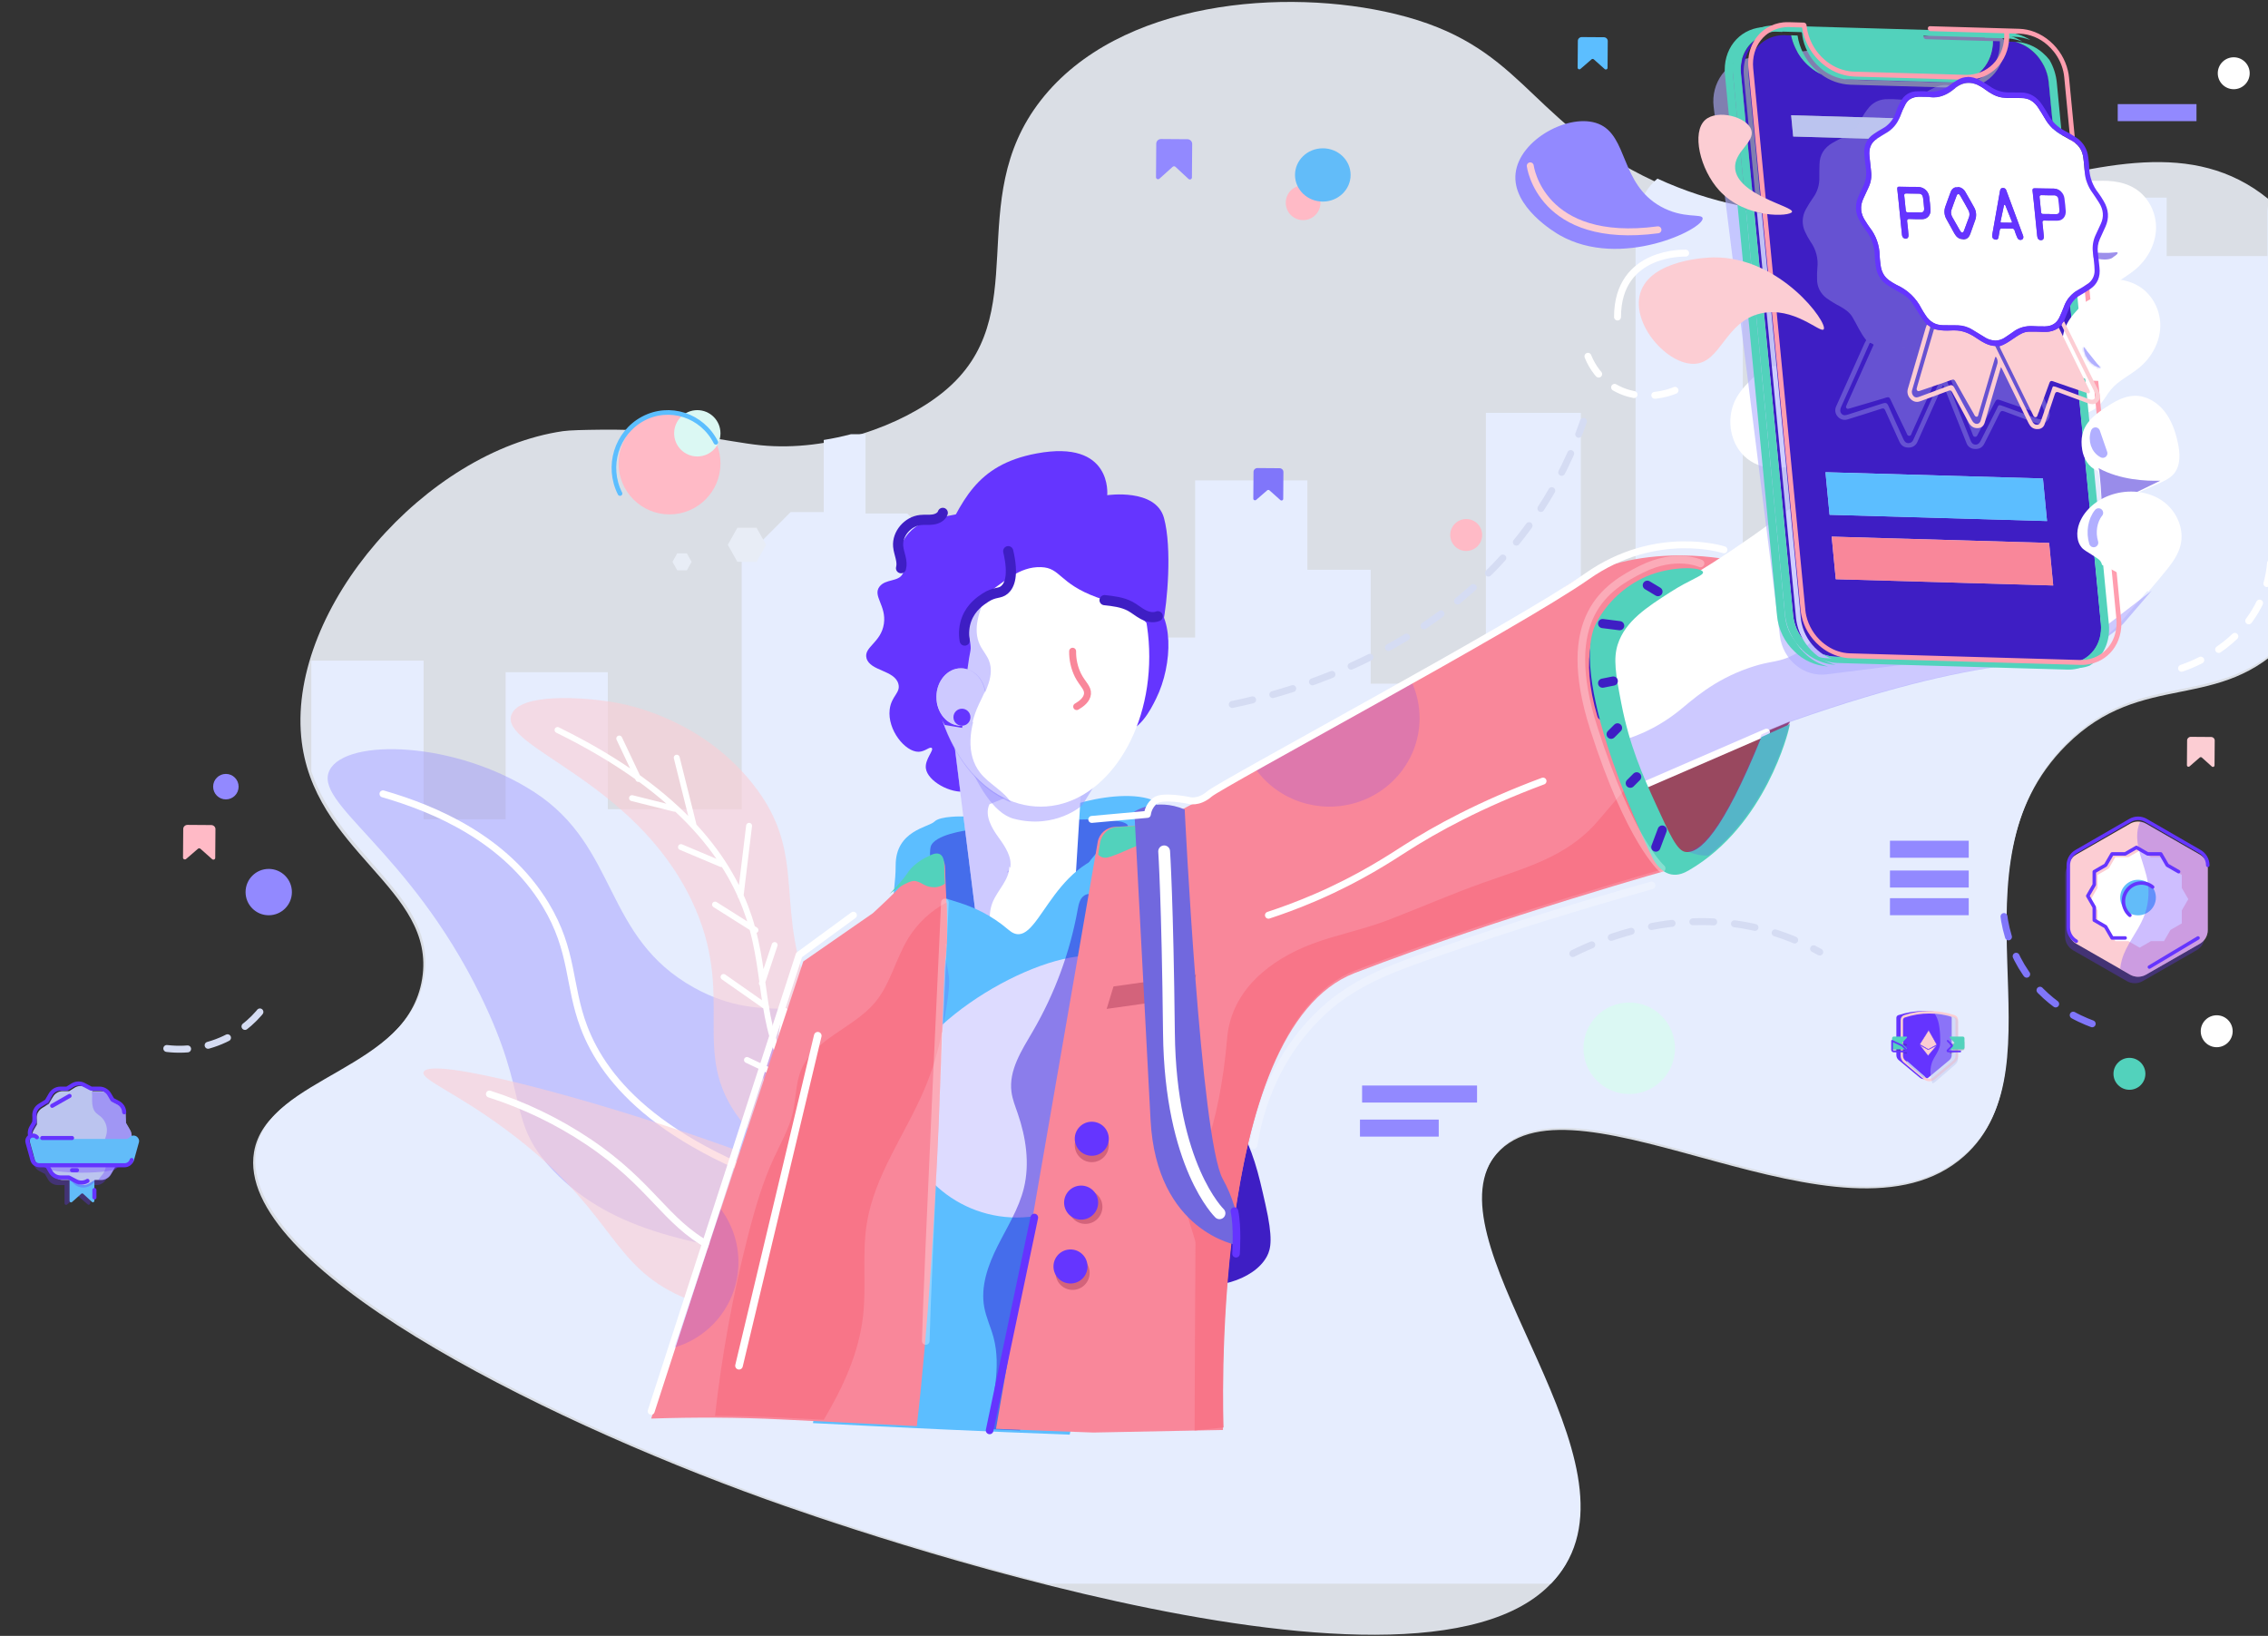 <svg xmlns="http://www.w3.org/2000/svg" width="979" height="706" fill="none" viewBox="0 0 979 706"><rect x="0" y="0" width="979" height="706" fill="#333333" stroke="none"/><path fill="#F1F5FD" d="M449.345 43.207C483.181 -0.06 555.114 -5.404 602.3 6.031C656.965 19.274 658.327 50.186 709.014 75.741C820.273 131.828 914.695 33.767 978.905 85.684C1028.45 125.763 1030.06 230.573 988.231 275.779C958.063 308.4 924.96 288.699 891.994 321.519C838.603 374.68 890.987 460.678 847.78 499.004C796.254 544.714 679.983 459.46 646.072 497.917C613.945 534.354 706.315 624.473 675.295 675.874C628.998 752.533 359.81 657.566 330.624 647.057C230.843 611.155 101.335 546.099 109.654 497.196C115.107 465.184 175.723 463.015 182.227 422.415C188.519 383.138 134.593 367.788 129.998 317.821C124.906 262.212 183.75 194.708 243.036 186.07C245.921 185.647 252.362 185.523 258.94 185.449C293.536 184.982 313.656 190.712 328.535 192.179C357.758 195.05 389.406 183.746 407.369 169.042C447.355 136.309 414.948 87.188 449.345 43.207Z" opacity=".88"/><path fill="#E6EDFE" d="M675.802 675.309C706.825 623.826 614.519 533.564 646.599 497.07C680.487 458.552 796.676 543.94 848.166 498.159C891.343 459.772 838.996 373.637 892.35 320.393C925.281 287.521 958.373 307.253 988.52 274.58C993.125 269.535 997.143 263.982 1000.5 258.029V230.33H990.869V213.213L978.753 88.722V110.508H935.259V85.299H911.959L886.795 110.508H874.99V274.524H851.733V258.627H812.881V283.861H752.301V95.57C752.069 93.238 751.573 90.941 750.822 88.722C738.628 86.202 726.761 82.299 715.449 77.089C706.974 83.88 706.011 95.912 706.011 95.912V274.555H682.4V178.175H641.392V295.065H591.685V245.892H564.346V207.3H515.882V275.147H488.543V216.014L459.962 244.647V291.953H432.002V339.764H407.459V237.488L391.615 221.616H373.596V187.381H367.383C363.512 188.396 359.56 189.248 355.578 189.871V220.994H341.287L320.161 242.157V349.219H262.377V290.086H218.262V353.576H182.846V285.106H134.382V332.879C147.287 370.618 188.643 386.678 183.095 421.417C176.596 462.088 115.991 464.254 110.572 496.316C102.259 545.297 231.677 610.455 331.37 646.446C343.089 650.672 393.547 668.568 452.717 683.475H669.445C671.878 681.014 674.012 678.272 675.802 675.309Z"/><path fill="#9289FF" d="M378.583 542.099C400.696 527.066 399.614 470.599 372.481 445.935C350.908 426.331 331.824 444.074 299.702 426.313C260.265 404.501 267.169 365.597 230.724 341.907C196.692 319.791 149.616 318.507 142.338 332.263C134.743 346.614 176.389 366.335 207.391 429.593C229.163 473.942 218.296 483.859 239.047 505.435C264.694 532.102 300.859 537.33 347.151 544.034C366.011 546.757 372.804 546.025 378.583 542.099Z" opacity=".4"/><path fill="#6534FF" d="M333.535 451.08C330.544 451.7 328.986 456.49 328.875 459.39C328.739 463.002 329.815 466.893 331.218 470.648C342.658 501.363 385.788 540.666 414.492 530.133C419.332 528.354 424.894 525.021 423.182 518.155C419.987 505.372 399.763 493.68 389.886 487.372C378.218 479.905 366.147 473.091 353.728 466.961C348.165 462.134 342.967 456.192 336.972 452.016C336.012 451.228 334.762 450.887 333.535 451.08Z" opacity=".61"/><path fill="#FCCDD3" d="M266.272 303.331C271.742 304.329 302.741 310.526 324.684 337.998C350.113 369.826 332.481 391.601 352.003 434.656C375.212 485.83 420.052 499.036 414.807 509.864C408.975 521.908 347.026 519.013 319.451 483.134C296.996 453.915 318.472 430.318 298.537 388.592C273.532 336.257 215.512 322.621 220.783 308.454C224.351 298.862 252.531 300.809 266.272 303.331Z" opacity=".6"/><path stroke="#fff" stroke-linecap="round" stroke-linejoin="round" stroke-width="3" d="M360.102 518.098C285.938 496.812 260.982 466.845 252.026 443.181C245.175 425.065 247.623 410.435 235.509 390.424C218.32 362.03 187.734 349.077 165.319 342.613"/><path fill="#FCCDD3" d="M308.854 493.185C366.951 513.713 401.563 525.939 400.506 538.948C399.075 556.515 332.14 580.532 288.921 556.977C262.656 542.664 262.606 520.303 218.447 487.567C196.187 471.064 181.634 465.944 182.846 462.671C185.427 455.717 253.065 473.476 308.854 493.185Z" opacity=".6"/><path stroke="#fff" stroke-linecap="round" stroke-linejoin="round" stroke-width="3" d="M380.316 541.265C342.499 551.42 320.03 545.165 306.652 537.912C286.818 527.159 281.624 511.303 253.806 492.662C240.674 483.889 226.35 476.987 211.258 472.159"/><path stroke="#fff" stroke-linecap="round" stroke-linejoin="round" stroke-width="2.55" d="M396.854 504.317C381.357 499.796 359.486 490.662 344.643 470.366C326.657 445.761 332.166 422.765 323.29 395.81C315.699 372.74 296.113 342.243 240.66 315.051M275.574 336.182L267.305 318.726M291.193 349.045L272.817 344.451M299.462 356.395L292.112 326.995M311.407 372.933L293.95 365.583M319.676 386.715L323.351 356.395M326.107 401.415L308.65 390.39M328.864 424.384L334.376 407.846M330.701 434.491L312.325 421.628M336.214 453.785L338.97 436.328M341.727 466.647L322.432 457.46"/><path fill="#fff" d="M758.067 161.72C754.925 164.774 751.671 167.885 749.528 171.715C745.093 179.661 746.349 190.537 752.921 196.859C759.493 203.18 770.946 203.905 777.901 198.002C779.913 196.153 781.701 194.077 783.229 191.817C784.396 190.398 785.318 188.796 785.956 187.076C786.395 185.323 786.525 183.507 786.339 181.71C786.119 177.649 785.673 173.526 784.059 169.791C779.692 159.727 766.561 153.549 758.067 161.72Z"/><path fill="#E2A3AE" d="M733.122 255.622C733.122 255.622 694.265 242.049 690.19 283.449C686.114 324.849 734.989 370.177 734.989 370.177L772.639 311.945L733.122 255.622Z"/><path fill="#5CBEFF" d="M415.798 352.362C415.798 352.362 405.866 352.048 403.383 354.563C400.9 357.079 386.623 358.336 386.623 373.43C386.623 388.523 381.657 389.781 396.555 393.554C411.453 397.327 426.27 422.545 426.27 422.545L490.287 373.21C490.287 373.21 505.805 348.274 497.115 345.13C488.425 341.986 474.427 343.941 464.352 347.017C454.278 350.092 415.798 352.362 415.798 352.362Z"/><path fill="#2B0FD3" d="M417.922 358.27C417.922 358.27 402.949 360.098 401.701 365.581C400.453 371.063 403.573 392.526 416.674 395.432C429.776 398.337 448.561 402.206 448.493 405.788C448.424 409.37 467.209 368.017 482.807 360.098C498.404 352.178 464.352 353.768 464.352 353.768L417.922 358.27Z" opacity=".46"/><path fill="#6535FF" d="M442.154 223.359C434.655 217.046 404.967 222.205 396.538 226.606C392.688 228.617 388.277 233.899 388.414 239.325C388.514 243.272 390.97 245.023 389.664 247.618C387.871 251.193 382.297 249.741 379.666 253.148C376.541 257.177 382.684 261.355 381.541 269.182C380.347 277.376 372.698 279.251 374.042 284.08C375.585 289.667 386.133 289.127 387.789 295.141C388.864 299.027 384.746 300.318 384.04 306.197C382.984 315.011 390.739 324.546 396.538 324.447C399.325 324.397 401.293 322.131 402.162 322.789C403.368 323.689 399.118 327.662 399.662 331.635C400.412 337.079 410.185 342.609 417.159 341.567C429.862 339.704 434.718 315.905 437.155 303.968C440.91 285.638 463.168 241.013 442.154 223.359Z"/><path fill="#fff" d="M462.698 404.738L423.62 414.276L408.798 295.755H469.438L462.698 404.738Z"/><path fill="#2B0FD3" d="M435.202 375.688C435.087 376.002 434.918 376.309 434.696 376.608C435.194 376.372 435.389 376.018 435.202 375.688Z" opacity=".46"/><path fill="#9289FF" d="M424.352 296.674H408.798L423.012 409.159C425.141 409.925 427.483 409.847 429.557 408.942C427.77 402.584 426.002 395.673 428.422 389.526C430.537 384.149 435.711 379.796 435.668 374.003C435.862 374.162 435.999 374.38 436.059 374.624C436.977 370.085 433.949 365.403 431.095 361.51C427.993 357.269 424.891 351.842 427.106 347.092L437.281 342.957C434.415 336.872 427.354 333.985 423.229 328.676C417.025 320.741 418.607 309.129 422.776 299.965C423.297 298.903 423.831 297.798 424.352 296.674Z" opacity=".46"/><path fill="#62BCF9" d="M395.833 385.781L396.854 381.201C396.854 381.201 391.402 386.088 395.833 385.781Z"/><path fill="#5CBEFF" d="M485.115 359.296C478.59 357.906 491.191 366.986 484.455 367.335C452.08 371.074 448.245 412.322 435.401 401.329C419.705 387.9 406.008 389.221 401.027 384.161C398.001 385.407 396.046 385.968 394.839 386.03L350.915 614.177C387.922 616.047 424.848 617.816 461.736 619.163C483.62 518.095 512.036 365.023 485.115 359.296Z"/><path fill="#DDDBFF" d="M490.283 474.723C489.973 502.827 467.092 525.448 438.974 525.448C410.857 525.448 387.976 502.827 387.666 474.723C387.666 446.396 442.144 412.439 470.481 412.439C498.819 412.439 490.283 446.377 490.283 474.723Z"/><path fill="#2B0FD3" d="M481.428 429.259C482.919 422.249 484.417 415.153 484.095 407.994C483.773 400.835 481.422 393.497 476.242 388.551C474.045 386.456 470.635 384.832 468.079 386.456C466.136 387.696 465.604 390.249 465.196 392.524C461.856 411.021 455.311 428.79 445.857 445.027C441.086 453.208 435.337 461.904 436.618 471.288C437.038 474.455 438.245 477.449 439.291 480.467C442.868 490.83 444.57 502.16 441.952 512.808C439.761 521.714 434.724 529.598 430.609 537.792C426.493 545.986 423.183 555.183 424.866 564.201C425.689 568.652 427.688 572.792 428.857 577.161C432.31 590.035 428.368 603.416 426.858 616.773L440.269 617.324L456.798 545.081C465.008 506.476 473.218 467.869 481.428 429.259Z" opacity=".46"/><path fill="#6534FF" d="M409.604 421.487C407.535 405.821 396.852 380.281 396.852 380.281L346.32 612.796L363.307 613.648C366.817 589.738 372.423 556.017 377.186 547.468C384.792 533.866 411.668 437.154 409.604 421.487Z" opacity=".18"/><path fill="#9289FF" d="M472.195 339.373L467.148 347.558C467.148 347.558 455.615 358.024 437.648 353.36C419.681 348.695 408.798 301.269 408.798 301.269L472.195 339.373Z" opacity=".46"/><path fill="#6535FF" d="M476.007 292.286C471.296 300.505 465.874 300.94 465.765 305.166C465.624 310.686 474.727 317.653 483.049 316.819C491.895 315.929 496.543 306.558 499.052 301.486C506.394 286.669 506.804 264.038 495.851 258.555C488.759 255.004 477.191 258.782 475.367 264.075C473.901 268.337 479.65 270.999 479.848 279.407C479.989 285.344 477.255 290.103 476.007 292.286Z"/><path fill="#fff" d="M449.225 348.125C475.104 348.125 496.083 319.125 496.083 283.352C496.083 247.579 475.104 218.579 449.225 218.579C423.346 218.579 402.367 247.579 402.367 283.352C402.367 319.125 423.346 348.125 449.225 348.125Z"/><path fill="#9289FF" d="M423.069 333.484C416.807 325.485 418.404 313.782 422.612 304.544C425.454 298.286 429.418 291.401 426.882 285.061C425.924 282.658 424.114 280.68 422.993 278.346C419.75 271.618 422.712 263.682 425.673 256.823L407.596 253.493C404.089 263.088 402.318 273.231 402.368 283.447C402.368 313.206 416.713 338.322 436.362 346.289C433.087 341.175 426.869 338.34 423.069 333.484Z" opacity=".46"/><path fill="#6535FF" d="M416.546 303.025C416.673 298.105 417.051 293.196 417.68 288.315C418.66 280.687 419.242 280.979 418.92 278.302C418.3 272.252 414.94 267.431 417.327 263.543C417.438 263.355 417.56 263.175 417.693 263.002C418.356 262.114 419.67 260.779 423.892 257.803C433.568 250.97 439.947 244.492 449.307 244.759C457.942 245.001 456.951 251.741 473.483 257.803C480.922 260.536 483.259 259.934 488.361 263.394C494.243 267.376 498 272.792 500.492 271.631C501.564 271.134 501.856 269.661 501.998 268.984C503.858 260.288 505.984 236.516 502.444 223.552C498.905 210.588 477.94 213.712 477.94 213.712C477.94 213.712 480.42 189.53 447.448 195.698C420.792 200.668 415.213 216.818 405.574 236.013C384.708 277.575 407.843 312.889 407.843 312.889L415.331 314.131L416.546 303.025Z"/><path fill="#3E1EC4" d="M528.914 404.488C521.433 446.568 526.982 469.751 533.868 483.275C541.299 497.848 542.947 505.193 546.254 519.878C549.505 534.295 548.663 538.861 546.873 542.211C541.25 552.72 522.882 557.491 510.955 553.378C475.383 541.101 459.672 436.816 498.569 410.692C507.258 404.854 517.909 403.439 528.914 404.488Z"/><path fill="#F9879A" d="M584.752 419.937C648.27 395.459 723.627 374.487 723.627 374.487L745.994 241.549C745.994 241.549 702.225 232.276 672.857 255.389C646.674 275.989 529.475 339.078 500.449 354.632C498.137 355.873 488.031 356.544 481.243 356.866C477.537 357.059 474.46 359.78 473.83 363.421L429.93 616.648C443.932 617.231 457.929 617.763 471.923 618.243L527.91 617.145C527.91 617.145 521.24 444.416 584.752 419.937Z"/><path fill="#52D2BC" d="M482.084 356.953C478.471 357.153 475.47 359.981 474.859 363.763L474.032 368.827C474.996 369.875 476.383 370.356 477.745 370.115C481.999 369.471 494.76 362.384 500.837 361.74C504.264 361.372 504.598 356.708 504.24 352.72L500.837 354.653C498.558 355.915 488.702 356.618 482.084 356.953Z"/><path fill="#D3637B" d="M513.352 430.389L477.708 435.408L480.646 425.727L516.297 420.708L513.352 430.389Z"/><path fill="#F87588" d="M727.619 362.247L702.028 339.856C702.097 339.919 691.417 352.337 690.362 353.604C684.745 360.434 677.654 365.662 669.715 369.642C660.303 374.361 650.154 377.423 640.229 380.962C626.46 385.867 613.059 391.723 599.428 396.982C588.542 401.179 577.37 403.259 566.572 407.289C548.271 414.119 531.469 427.351 529.708 448.022C526.294 488.159 516.033 507.886 511.932 511.282C507.832 514.679 516.033 533.735 516.033 536.455C516.033 538.069 515.671 596.213 515.671 617.324L528.154 616.082C528.154 616.082 521.507 443.26 585.097 418.77C648.687 394.281 724.142 373.3 724.142 373.3L727.619 362.247Z"/><path fill="#7168DE" d="M511.38 349.335C511.38 349.335 518.267 491.39 527.806 508.796C529.894 512.551 531.575 516.51 532.823 520.607C535.951 531.094 534.165 537.391 534.165 537.391C534.165 537.391 499.19 531.796 496.647 483.309C494.103 434.822 489.652 350.28 489.652 350.28C489.652 350.28 498.745 344.045 511.38 349.335Z"/><path stroke="#fff" stroke-linecap="round" stroke-linejoin="round" stroke-width="5.1" d="M526.404 523.61C526.404 523.61 505.208 503.238 504.585 445.824C503.961 388.41 502.515 367.42 502.515 367.42"/><path fill="#99485F" d="M735.779 368.556L772.639 311.376L700.974 341.207C704.612 350.773 708.607 359.665 712.202 367.082C714.338 371.511 718.68 374.439 723.563 374.744C728.446 375.049 733.114 372.685 735.779 368.556ZM694.542 270.031C704.475 264.686 713.826 259.34 723.025 253.639C713.88 252.856 700.859 254.798 694.542 270.031Z"/><path fill="#fff" d="M911.449 233.535L806.934 191.017C791.037 205.415 774.271 218.822 756.732 231.159C745.117 239.325 734.052 246.393 722.771 252.964C713.385 258.431 703.843 263.557 693.708 268.682C691.813 273.182 690.649 277.956 690.259 282.824C688.525 300.472 694.29 321.918 701.478 340.776L772.335 311.381C817.683 295.353 847.502 289.197 867.977 286.907C874.671 286.157 902.292 283.364 914.786 269.228C914.786 269.228 914.972 269.017 926.996 254.956L911.449 233.535Z"/><path fill="#9289FF" d="M904.96 273.291C897.95 270.454 899.17 227.854 892.155 225.011C871.119 225.272 853.315 240.595 846.859 261.829C835.617 241.29 820.639 227.06 812.21 228.401C798.134 230.655 796.36 277.333 768.558 284.858C764.898 285.845 761.71 285.914 754.918 288.261C739.48 293.6 730.522 302.113 724.913 306.627C714.622 314.897 704.444 318.672 695.461 320.907C697.329 327.662 699.638 334.374 702.091 340.775L763.684 315.319L773.333 311.339C818.927 295.302 848.908 289.142 869.495 286.851C872.29 286.851 899.793 285.864 916.558 269.162C916.558 269.162 916.601 269.119 928.834 254.882L904.96 273.291Z" opacity=".46"/><path fill="#B1AFFF" d="M755.245 25.037L761.461 24.256L845.969 13.592L851.364 12.91C861.24 11.671 870.313 19.107 871.622 29.547L900.194 257.74C901.497 268.181 894.547 277.649 884.664 278.901L788.546 291.027C778.67 292.266 769.596 284.831 768.294 274.384L739.721 46.191C738.413 35.756 745.363 26.282 755.245 25.037Z" opacity=".61"/><path fill="#fff" d="M904.657 120.523C911.063 119.911 917.894 120.23 923.349 123.584C929.255 127.197 932.689 134.139 932.502 140.953C932.314 147.767 928.748 154.293 923.393 158.707C919.427 161.971 914.504 164.187 911.219 168.111C909.512 170.15 908.323 172.58 906.509 174.527C901.642 179.774 892.834 180.386 886.572 176.841C880.31 173.297 876.562 166.348 875.743 159.313C874.923 152.279 876.725 145.159 879.496 138.621C881.067 134.947 883.306 125.672 886.265 123.168C889.393 120.456 900.466 120.927 904.657 120.523Z"/><path fill="#fff" d="M902.819 78.26C909.225 77.647 916.057 77.966 921.518 81.321C927.424 84.933 930.852 91.875 930.664 98.689C930.476 105.503 926.911 112.03 921.562 116.444C917.589 119.707 912.672 121.954 909.382 125.847C907.68 127.886 906.485 130.317 904.677 132.263C899.81 137.51 890.996 138.122 884.734 134.578C878.472 131.033 874.725 124.084 873.905 117.05C873.086 110.015 874.887 102.895 877.659 96.357C879.229 92.683 881.462 83.409 884.428 80.904C887.562 78.205 898.628 78.664 902.819 78.26Z"/><path fill="#2B0FD3" d="M895.757 108.327C895.757 108.327 908.163 109.602 912.296 108.964C916.429 108.327 912.296 110.871 912.296 110.871C912.296 110.871 909.541 114.677 895.757 108.327Z" opacity=".46"/><path fill="#52D2BC" d="M866.499 18.706C869.593 19.575 872.418 21.205 874.717 23.447C878.241 26.802 880.449 31.304 880.942 36.141L903.433 269.833C904.298 278.842 898.528 286.1 890.304 286.895C889.649 286.958 888.99 286.981 888.331 286.963L788.978 284.093C787.105 284.035 785.255 283.672 783.5 283.018C786.35 284.915 789.669 285.99 793.093 286.124L892.464 288.989C893.156 289.007 893.848 288.984 894.537 288.921C895.939 288.788 897.316 288.462 898.627 287.951C904.274 284.466 907.66 277.78 906.913 270.013L884.422 36.321C884.081 32.855 882.991 29.504 881.228 26.498C880.383 25.424 879.439 24.432 878.408 23.534C875.117 20.598 870.909 18.89 866.499 18.7V18.706ZM760.373 11.778C750.482 12.735 743.565 21.428 744.593 32.202L767.09 265.9C767.686 271.726 770.357 277.145 774.616 281.172C778.483 285 783.611 287.294 789.046 287.628C785.691 286.745 782.588 285.094 779.982 282.807C777.978 281.064 776.271 279.007 774.928 276.717C772.47 273.663 770.956 269.96 770.57 266.061L748.072 32.37C747.35 24.913 751.185 18.625 757.236 16.252C759.456 14.861 761.972 14.01 764.581 13.767C765.351 13.691 766.125 13.667 766.897 13.692L769.387 13.767C769.387 13.723 769.387 13.68 769.387 13.636L856.757 16.159C856.757 16.202 856.757 16.246 856.757 16.289L866.244 16.563C868.568 16.636 870.86 17.115 873.017 17.979C869.766 15.886 866.009 14.705 862.142 14.562L762.764 11.697C761.968 11.674 761.172 11.701 760.38 11.778"/><path fill="#3E1EC4" d="M796.828 145.069C796.828 145.168 796.784 145.268 796.766 145.373C796.766 145.268 796.803 145.168 796.828 145.069ZM860.287 17.726C860.212 27.213 853.757 34.576 844.799 35.44C844.025 35.517 843.248 35.544 842.471 35.521L796.268 34.185C796.981 34.291 797.7 34.353 798.421 34.371L846.392 35.757C847.13 35.779 847.868 35.754 848.602 35.682C857.405 34.837 863.686 27.325 863.263 17.806L860.287 17.726ZM886.289 252.666L792.427 249.957L790.659 231.591L884.521 234.3L886.289 252.666ZM883.613 224.861L789.75 222.152L787.982 203.786L881.845 206.495L883.613 224.861ZM867.894 61.611L774.038 58.92L773.154 49.737L867.016 52.446L867.894 61.629V61.611ZM770.483 14.693L770.533 15.178C769.843 15.16 769.153 15.183 768.466 15.246C759.925 16.067 753.912 23.603 754.821 32.979L777.318 266.671C777.4 267.55 777.541 268.422 777.742 269.281C778.782 273.691 781.189 277.661 784.62 280.627C785.349 281.259 786.12 281.841 786.93 282.366C788.683 283.022 790.531 283.387 792.402 283.447L891.774 286.312C892.432 286.332 893.091 286.311 893.747 286.25C901.977 285.454 907.747 278.172 906.882 269.188L884.384 35.496C883.895 30.656 881.687 26.151 878.159 22.796C875.859 20.556 873.035 18.926 869.942 18.055L865.36 17.924C865.896 28.487 858.961 36.906 849.107 37.863C848.279 37.941 847.447 37.968 846.616 37.944L798.683 36.558C794.12 36.371 789.722 34.799 786.077 32.054C779.43 28.726 774.673 22.546 773.166 15.277L770.57 15.203L770.52 14.718L770.483 14.693ZM760.672 15.619C754.634 17.986 750.787 24.262 751.509 31.73L774 265.429C774.387 269.325 775.901 273.025 778.358 276.078C777.155 274.032 776.269 271.816 775.731 269.505C775.505 268.547 775.345 267.576 775.251 266.597L752.76 32.905C752.038 25.449 755.25 19.006 760.654 15.619"/><path fill="#52D2BC" d="M869.905 18.023C872.997 18.894 875.822 20.524 878.122 22.764C881.65 26.119 883.858 30.625 884.347 35.464L906.845 269.156C907.71 278.165 901.939 285.423 893.71 286.218C893.054 286.279 892.395 286.3 891.736 286.28L792.364 283.416C790.493 283.355 788.645 282.99 786.892 282.335C789.743 284.232 793.062 285.307 796.485 285.441L895.857 288.312C896.549 288.331 897.242 288.306 897.93 288.237C899.33 288.108 900.705 287.781 902.014 287.268C907.666 283.782 911.053 277.103 910.306 269.33L887.833 35.626C887.493 32.167 886.403 28.824 884.64 25.827C883.795 24.751 882.849 23.758 881.813 22.863C878.524 19.924 874.316 18.214 869.905 18.023ZM763.785 11.095C753.893 12.052 746.977 20.744 748.004 31.525L770.502 265.217C771.096 271.042 773.764 276.461 778.022 280.489C781.89 284.318 787.02 286.612 792.458 286.945C789.103 286.064 786 284.415 783.394 282.129C781.389 280.384 779.682 278.326 778.339 276.034C775.882 272.981 774.368 269.281 773.981 265.384L751.49 31.686C750.768 24.23 754.603 17.942 760.653 15.575C762.873 14.187 765.386 13.336 767.993 13.09C768.765 13.017 769.54 12.994 770.315 13.021L772.805 13.09C772.802 13.046 772.802 13.002 772.805 12.959L860.175 15.488C860.175 15.525 860.175 15.569 860.175 15.612L869.662 15.886C871.977 15.961 874.262 16.434 876.416 17.284C873.163 15.2 869.41 14.026 865.547 13.885L766.169 11.014C765.373 10.994 764.577 11.021 763.785 11.095Z"/><path fill="#52D2BC" d="M773.129 15.233C774.636 22.502 779.392 28.682 786.04 32.01C785.498 31.612 784.969 31.189 784.459 30.767C780.395 27.247 777.542 22.541 776.304 17.315C776.15 16.656 776.026 15.991 775.93 15.32L773.129 15.24V15.233ZM772.799 12.978C772.796 13.021 772.796 13.065 772.799 13.108L776.708 13.22C776.999 13.234 777.274 13.356 777.48 13.562C777.698 13.766 777.835 14.042 777.866 14.339C777.957 15.273 778.109 16.201 778.321 17.116C779.437 21.822 782.004 26.059 785.66 29.232C788.642 31.86 792.313 33.584 796.243 34.203L842.446 35.539C843.223 35.562 844 35.535 844.774 35.458C853.732 34.594 860.187 27.231 860.262 17.744L831.415 16.911C830.853 16.878 830.384 16.473 830.269 15.923V15.817C830.228 15.574 830.291 15.324 830.442 15.128C830.593 14.932 830.82 14.809 831.066 14.786H831.191L860.193 15.625C860.193 15.581 860.193 15.538 860.193 15.501L772.793 12.972"/><path fill="#FF9EAF" d="M772.425 11.213L772.363 10.629L772.245 9.573L772.363 10.629L772.425 11.213L772.481 11.698L775.077 11.772L777.878 11.853C777.97 12.524 778.094 13.189 778.252 13.848C779.491 19.074 782.343 23.779 786.407 27.299C786.917 27.741 787.446 28.163 787.988 28.542C791.632 31.291 796.03 32.863 800.594 33.047L848.528 34.432C849.358 34.457 850.19 34.43 851.018 34.352C860.872 33.395 867.825 25.032 867.271 14.413L871.853 14.543C876.262 14.735 880.468 16.446 883.756 19.384C884.789 20.28 885.736 21.273 886.582 22.347C888.529 24.805 889.908 27.66 890.622 30.711C890.823 31.57 890.965 32.442 891.045 33.32L913.543 267.012C914.296 274.804 910.268 281.303 903.981 283.788C902.672 284.302 901.298 284.628 899.897 284.758C899.209 284.827 898.516 284.851 897.824 284.832L798.453 281.962C795.029 281.828 791.709 280.753 788.86 278.855C788.048 278.329 787.274 277.748 786.544 277.115C783.13 274.145 780.735 270.181 779.696 265.782C779.498 264.923 779.358 264.051 779.279 263.172L756.781 29.48C755.873 20.104 761.88 12.568 770.427 11.747C771.114 11.684 771.804 11.661 772.494 11.679L772.438 11.194L772.425 11.213ZM769.948 9.622C767.341 9.869 764.827 10.72 762.608 12.108C757.205 15.494 753.993 21.919 754.715 29.393L777.206 263.085C777.301 264.064 777.459 265.035 777.679 265.993C778.209 268.294 779.079 270.504 780.263 272.548C781.604 274.841 783.311 276.9 785.317 278.644C787.922 280.932 791.025 282.581 794.381 283.459C795.785 283.825 797.226 284.033 798.677 284.08L898.049 286.951C898.821 286.974 899.595 286.947 900.364 286.87C909.951 285.938 916.606 277.55 915.603 267.112L893.112 33.426C893.019 32.449 892.859 31.479 892.633 30.524C891.469 25.601 888.781 21.168 884.951 17.855C882.996 16.144 880.762 14.78 878.346 13.823C876.192 12.973 873.907 12.501 871.592 12.425L862.105 12.151L833.095 11.312H832.977C832.731 11.335 832.505 11.459 832.353 11.655C832.202 11.85 832.139 12.1 832.18 12.344V12.45C832.295 12.999 832.764 13.404 833.326 13.437L862.173 14.27L865.149 14.351C865.572 23.87 859.291 31.382 850.488 32.227C849.754 32.298 849.016 32.323 848.279 32.301L800.308 30.916C799.587 30.898 798.867 30.835 798.154 30.729C794.224 30.111 790.553 28.386 787.571 25.759C783.926 22.584 781.369 18.349 780.263 13.649C780.051 12.734 779.899 11.806 779.808 10.871C779.777 10.575 779.64 10.299 779.422 10.095C779.217 9.889 778.941 9.767 778.65 9.753L774.741 9.641L772.251 9.573C771.476 9.545 770.701 9.568 769.929 9.641"/><path fill="#5CBEFF" d="M787.982 203.804L789.75 222.176L883.613 224.879L881.844 206.506L787.982 203.804Z"/><path fill="#BBC4EF" d="M773.154 49.735L774.038 58.925L867.901 61.628L867.017 52.445L773.154 49.735Z"/><path fill="#F9879A" d="M790.659 231.608L792.433 249.975L886.289 252.684L884.521 234.317L790.659 231.608Z"/><path fill="#fff" d="M910.595 79.053C907.107 78.404 903.557 77.755 900.026 78.107C892.709 78.833 886.076 84.453 884.907 91.412C883.738 98.371 888.55 105.925 895.668 107.694C897.823 108.136 900.024 108.336 902.227 108.289C903.706 108.399 905.194 108.27 906.629 107.908C907.993 107.408 909.256 106.683 910.359 105.765C912.951 103.824 915.481 101.717 917.197 99.032C921.885 91.829 919.927 80.791 910.595 79.053ZM898.775 131.609C896.344 134.106 893.871 136.603 892.253 139.724C888.849 146.191 889.81 155.024 894.85 160.161C899.89 165.298 908.689 165.885 914.026 161.091C915.569 159.59 916.941 157.903 918.111 156.066C919.009 154.912 919.719 153.608 920.21 152.208C920.546 150.78 920.644 149.302 920.501 147.839C920.329 144.543 919.991 141.191 918.722 138.151C915.378 129.992 905.298 124.974 898.775 131.609ZM898.812 194.202C899.434 197.919 901.605 201.636 905.121 203.024C906.042 203.389 905.177 202.33 905.618 203.216C906.297 204.572 906.981 216.107 906.981 216.789C906.981 219.409 916.532 215.389 918.939 214.311L931.632 208.735C934.121 207.658 936.61 206.511 938.364 204.467C941.419 200.849 941.071 195.516 940.05 190.907C938.986 186.087 937.325 181.292 934.245 177.433C931.165 173.573 926.493 170.742 921.54 170.804C917.701 170.848 914.074 172.582 910.826 174.62C902.887 179.62 897.113 184.117 898.812 194.202Z"/><path fill="#2B0FD3" d="M903.108 202.171C903.336 202.378 903.571 202.565 903.811 202.732C903.881 202.779 903.953 202.812 904.027 202.833C903.711 202.603 903.401 202.382 903.108 202.171Z" opacity=".18"/><path fill="#2B0FD3" d="M931.328 208.03L932.509 207.453C926.583 207.641 915.237 207.192 905.864 202.041C906.528 203.508 907.198 215.981 907.198 216.718C907.198 219.551 916.546 215.204 918.903 214.038L931.328 208.03Z" opacity=".48"/><path fill="#fff" d="M913.156 213.006C920.151 211.201 928.011 212.198 933.823 216.446C939.635 220.694 942.968 228.351 941.241 235.318C940.337 238.971 938.187 242.21 935.853 245.168C933.956 247.555 931.028 251.095 927.373 255.33C925.848 254.378 924.293 253.451 922.743 252.505C916.362 248.557 914.99 247.411 908.198 244.127C907.928 243.996 907.646 243.887 907.357 243.802C907.21 243.114 906.902 242.471 906.459 241.922C905.485 240.757 900.192 237.899 899.098 236.853C896.233 234.115 896.164 229.478 897.574 225.794C900.066 219.309 906.364 214.754 913.156 213.006Z"/><path fill="#F9879A" d="M407.98 374.946C407.911 367.191 401.527 371.224 401.527 371.224C401.527 371.224 395.628 373.395 392.454 378.11C389.281 382.825 376.767 394.11 376.767 394.116L346.747 414.936L281.086 612.217C299.717 611.597 318.31 611.659 336.941 612.577C356.565 613.586 376.169 614.556 395.752 615.487C405.887 527.126 406.57 425.253 407.98 415.209C409.787 402.379 408.048 382.701 407.98 374.946Z"/><path fill="#52D2BC" d="M407.611 373.51C407.54 365.104 400.962 369.475 400.962 369.475C400.962 369.475 394.883 371.828 391.613 376.939C390.23 379.104 387.133 382.541 383.991 385.795C383.991 385.795 392.003 379.562 395.203 380.234C398.402 380.907 399.042 382.924 403.522 382.924C405.084 382.859 406.597 382.324 407.88 381.384C407.739 378.217 407.63 375.493 407.611 373.51Z"/><path stroke="#fff" stroke-linecap="round" stroke-linejoin="round" stroke-width="3" d="M368.372 394.982L344.924 412.155L281.086 609.055"/><path fill="#6534FF" d="M308.433 570.879C321.117 557.309 322.24 536.629 311.098 521.772L291.193 581.492C297.792 579.564 303.747 575.897 308.433 570.879Z" opacity=".18"/><path fill="#D3637B" d="M471.276 501.561C475.336 501.561 478.626 498.27 478.626 494.21C478.626 490.151 475.336 486.86 471.276 486.86C467.217 486.86 463.926 490.151 463.926 494.21C463.926 498.27 467.217 501.561 471.276 501.561Z"/><path fill="#D3637B" d="M468.52 528.204C472.579 528.204 475.87 524.913 475.87 520.854C475.87 516.795 472.579 513.504 468.52 513.504C464.46 513.504 461.169 516.795 461.169 520.854C461.169 524.913 464.46 528.204 468.52 528.204Z"/><path fill="#D3637B" d="M463.007 556.686C467.066 556.686 470.357 553.395 470.357 549.336C470.357 545.276 467.066 541.985 463.007 541.985C458.947 541.985 455.657 545.276 455.657 549.336C455.657 553.395 458.947 556.686 463.007 556.686Z"/><path fill="#6535FF" d="M471.276 498.804C475.336 498.804 478.626 495.513 478.626 491.454C478.626 487.394 475.336 484.104 471.276 484.104C467.217 484.104 463.926 487.394 463.926 491.454C463.926 495.513 467.217 498.804 471.276 498.804Z"/><path fill="#6535FF" d="M466.682 526.366C470.742 526.366 474.032 523.076 474.032 519.016C474.032 514.957 470.742 511.666 466.682 511.666C462.623 511.666 459.332 514.957 459.332 519.016C459.332 523.076 462.623 526.366 466.682 526.366Z"/><path fill="#6535FF" d="M462.088 553.929C466.148 553.929 469.438 550.638 469.438 546.579C469.438 542.519 466.148 539.229 462.088 539.229C458.029 539.229 454.738 542.519 454.738 546.579C454.738 550.638 458.029 553.929 462.088 553.929Z"/><path fill="#fff" d="M414.77 313.213C420.606 313.213 425.337 307.66 425.337 300.81C425.337 293.959 420.606 288.406 414.77 288.406C408.935 288.406 404.204 293.959 404.204 300.81C404.204 307.66 408.935 313.213 414.77 313.213Z"/><path fill="#9289FF" d="M414.912 313.213C416.617 313.205 418.286 312.741 419.737 311.873C420.397 309.169 421.327 306.535 422.515 304.008C423.422 302.067 424.442 300.072 425.337 298.046C424.247 292.538 420.002 288.406 414.912 288.406C409.004 288.406 404.204 293.958 404.204 300.807C404.206 301.421 404.248 302.034 404.33 302.643C404.603 303.793 404.895 304.932 405.206 306.058C406.919 310.269 410.616 313.213 414.912 313.213Z" opacity=".46"/><path stroke="#F9879A" stroke-linecap="round" stroke-linejoin="round" stroke-width="3" d="M463.01 281.056C462.949 284.677 463.75 288.256 465.342 291.468C467.289 295.266 469.651 296.791 469.423 299.431C469.208 301.955 466.759 303.798 464.759 304.944"/><path stroke="#3E1EC4" stroke-linecap="round" stroke-linejoin="round" stroke-width="4.38" d="M714.756 253.493C714.756 253.493 676.519 257.696 691.656 308.619"/><path stroke="#fff" stroke-linecap="round" stroke-linejoin="round" stroke-width="3" d="M547.536 394.982C552.457 393.374 559.681 390.834 568.176 387.159C587.445 378.808 600.32 370.172 606.801 366.05C619.545 357.91 638.67 347.294 666.06 337.099M707.405 339.856L762.533 315.968"/><path fill="#6534FF" d="M612.77 309.95C612.776 304.752 611.694 299.608 609.591 294.837C587.656 307.162 563.521 320.33 542.023 331.921C551.79 345.531 569.421 351.366 585.599 346.342C601.776 341.318 612.77 326.593 612.77 309.95Z" opacity=".18"/><path stroke="#6534FF" stroke-linecap="round" stroke-linejoin="round" stroke-width="3.29" d="M446.469 525.448L427.174 617.325"/><path stroke="#3E1EC4" stroke-linecap="round" stroke-linejoin="round" stroke-width="3.96" d="M900.351 100.059C893.131 97.349 891.866 88.293 897.187 82.603"/><mask id="path-72-inside-1" fill="#fff"><path d="M906.783 158.86C904.882 158.342 903.176 157.276 901.879 155.795C900.406 154.082 899.545 151.928 899.432 149.672"/></mask><path fill="#B1AFFF" d="M906.783 158.86C904.882 158.342 903.176 157.276 901.879 155.795C900.406 154.082 899.545 151.928 899.432 149.672"/><path fill="#B1AFFF" d="M901.879 155.795L901.12 156.447L901.127 156.454L901.879 155.795ZM907.046 157.895C905.334 157.428 903.799 156.469 902.631 155.136L901.127 156.454C902.554 158.083 904.43 159.255 906.52 159.824L907.046 157.895ZM902.637 155.143C901.309 153.598 900.533 151.656 900.431 149.622L898.434 149.722C898.557 152.199 899.503 154.565 901.12 156.447L902.637 155.143Z" mask="url(#path-72-inside-1)"/><path fill="#B1AFFF" fill-rule="evenodd" d="M904.518 186.423C903.2 189.974 904.625 194.085 907.702 195.611L904.518 186.423ZM905.864 221.336C903.227 224.579 902.384 229.738 903.762 234.199L905.864 221.336Z" clip-rule="evenodd"/><path stroke="#B1AFFF" stroke-linecap="round" stroke-linejoin="round" stroke-width="3.96" d="M905.864 221.336C903.227 224.579 902.384 229.738 903.762 234.199M904.518 186.423C903.2 189.974 904.625 194.085 907.702 195.611L904.518 186.423Z"/><path stroke="#6534FF" stroke-linecap="round" stroke-linejoin="round" stroke-width="3.29" d="M533.543 541.067C533.543 541.067 534.34 529.382 532.835 522.691"/><path fill="#F87588" d="M374.198 527.807C377.592 507.073 390.795 489.452 399.022 470.108C402.429 462.058 404.984 453.676 406.645 445.098C407.205 428.545 407.56 417.365 407.984 414.368C408.183 412.96 408.333 411.465 408.451 409.914C408.376 409.033 408.301 408.158 408.202 407.277L408.607 407.544C408.918 401.724 408.8 395.303 408.607 389.471C401.89 393.018 396.232 398.268 392.203 404.69C386.666 413.612 384.474 424.5 377.748 432.578C368.406 443.746 351.448 448.287 345.83 461.738C343.376 467.607 343.613 474.215 342.168 480.407C340.605 487.095 337.13 493.144 334.234 499.367C329.208 510.162 325.87 521.659 322.912 533.193C316.348 558.771 311.583 584.774 308.65 611.013C318.008 611.066 327.373 611.321 336.744 611.776L355.602 612.731C363.885 598.759 370.692 584.061 372.529 568.06C374.067 554.703 372.024 541.078 374.198 527.807Z"/><path stroke="#fff" stroke-linecap="round" stroke-linejoin="round" stroke-width="3.29" d="M352.995 447L319 589.409"/><path stroke="#3E1EC4" stroke-linecap="round" stroke-linejoin="round" stroke-width="4.38" d="M416.422 276.462C415.866 273.338 416.161 270.123 417.278 267.15C419.299 261.903 423.368 259.241 425.357 257.933C429.476 255.24 431.447 256.416 433.633 254.522C435.819 252.629 437.632 248.23 435.205 237.874"/><path fill="#FCCDD3" d="M759.989 135.288C774.285 131.999 785.882 144.044 787.219 142.114C789.119 139.352 768.486 110.691 739.566 111.088C737.994 111.088 712.293 111.764 708.005 126.601C704.137 139.985 719.806 157.627 731.521 157.006C742.933 156.411 744.542 138.844 759.989 135.288ZM773.545 91.413C772.98 93.445 753.588 94.706 742.158 82.225C733.83 73.126 730.069 57.093 736.073 51.742C741.307 47.069 754.147 50.399 755.962 56.06C757.696 61.436 748.392 65.426 748.989 72.714C749.94 84.194 774.198 89.064 773.545 91.413Z"/><path fill="#9289FF" d="M734.963 94.195C735.495 98.835 699.522 116.488 673.227 101.475C671.408 100.441 652.626 89.404 654.21 74.856C655.825 60.075 677.726 48.468 690.041 53.459C702.82 58.639 699.324 79.308 716.825 89.103C726.627 94.596 734.716 92.013 734.963 94.195Z"/><path stroke="#FCCDD3" stroke-linecap="round" stroke-linejoin="round" stroke-width="3" d="M660.547 71.577C660.547 71.577 664.932 105.928 715.674 99.181"/><path stroke="#fff" stroke-linecap="round" stroke-linejoin="round" stroke-width="3" d="M727.619 109.254C727.619 109.254 698.217 108.029 698.217 136.809"/><path fill="#FFBAC6" d="M562.5 95C566.642 95 570 91.642 570 87.5C570 83.358 566.642 80 562.5 80C558.358 80 555 83.358 555 87.5C555 91.642 558.358 95 562.5 95Z"/><path fill="#9289FF" d="M116 395C121.523 395 126 390.523 126 385C126 379.477 121.523 375 116 375C110.477 375 106 379.477 106 385C106 390.523 110.477 395 116 395Z"/><path fill="#FFBAC6" d="M632.891 237.782C636.697 237.782 639.782 234.696 639.782 230.891C639.782 227.085 636.697 224 632.891 224C629.085 224 626 227.085 626 230.891C626 234.696 629.085 237.782 632.891 237.782Z"/><path fill="#52D2BC" d="M919.187 470.322C922.992 470.322 926.078 467.236 926.078 463.431C926.078 459.625 922.992 456.54 919.187 456.54C915.381 456.54 912.296 459.625 912.296 463.431C912.296 467.236 915.381 470.322 919.187 470.322Z"/><path fill="#fff" d="M956.857 451.947C960.663 451.947 963.748 448.861 963.748 445.056C963.748 441.25 960.663 438.165 956.857 438.165C953.051 438.165 949.966 441.25 949.966 445.056C949.966 448.861 953.051 451.947 956.857 451.947Z"/><path fill="#fff" d="M964.207 38.501C968.013 38.501 971.098 35.416 971.098 31.61C971.098 27.805 968.013 24.72 964.207 24.72C960.401 24.72 957.316 27.805 957.316 31.61C957.316 35.416 960.401 38.501 964.207 38.501Z"/><path fill="#9289FF" d="M97.5 345C100.538 345 103 342.538 103 339.5C103 336.462 100.538 334 97.5 334C94.462 334 92 336.462 92 339.5C92 342.538 94.462 345 97.5 345Z"/><path fill="#62BCF9" d="M571 87C577.627 87 583 81.851 583 75.5C583 69.149 577.627 64 571 64C564.373 64 559 69.149 559 75.5C559 81.851 564.373 87 571 87Z"/><path fill="#DBF8F3" d="M703.271 472.159C714.18 472.159 723.025 463.315 723.025 452.406C723.025 441.496 714.18 432.652 703.271 432.652C692.361 432.652 683.517 441.496 683.517 452.406C683.517 463.315 692.361 472.159 703.271 472.159Z"/><path fill="#6534FF" d="M951.598 404.145V377.508C951.602 375.064 950.29 372.805 948.158 371.585L924.93 358.264C922.805 357.045 920.187 357.045 918.062 358.264L894.84 371.585C892.708 372.805 891.396 375.064 891.4 377.508V404.176C891.393 406.622 892.706 408.884 894.84 410.105L918.068 423.421C920.193 424.639 922.811 424.639 924.936 423.421L948.164 410.105C950.305 408.877 951.617 406.601 951.598 404.145Z" opacity=".32"/><path fill="#FCCDD3" d="M952.998 401.38V374.747C953.002 372.303 951.69 370.043 949.559 368.823L926.336 355.473C924.211 354.254 921.593 354.254 919.469 355.473L896.246 368.798C894.112 370.017 892.797 372.277 892.8 374.723V401.38C892.797 403.825 894.112 406.086 896.246 407.304L919.469 420.629C921.593 421.848 924.211 421.848 926.336 420.629L949.559 407.304C951.69 406.084 953.002 403.824 952.998 401.38Z"/><path stroke="#6535FF" stroke-linecap="round" stroke-linejoin="round" stroke-width="1.51" d="M952.998 373.449C953.002 370.992 951.691 368.72 949.56 367.493L926.344 354.083C924.22 352.858 921.603 352.858 919.479 354.083L896.245 367.493C894.111 368.718 892.797 370.99 892.8 373.449V400.238C892.797 402.696 894.111 404.969 896.245 406.194"/><path fill="#fff" d="M941.785 392.908L944.599 388.052L941.785 383.195V377.585L936.911 374.78L934.097 369.924H928.475L923.603 367.119L918.729 369.924H913.101L910.287 374.78L905.413 377.585V383.195L902.599 388.052L905.413 392.908V398.518L910.287 401.323L913.101 406.179H918.729L923.603 408.984L928.475 406.179H934.097L936.911 401.323L941.785 398.518V392.908Z"/><path stroke="#6535FF" stroke-linecap="round" stroke-linejoin="round" stroke-width="1.51" d="M940.399 376.189L935.525 373.389L932.709 368.53H927.08L922.206 365.724L917.332 368.53H911.703L908.889 373.389L904.015 376.189V381.801L901.199 386.66L904.015 391.52V397.132L908.889 399.938L911.703 404.797H917.332"/><path fill="#62BCF9" d="M922.9 395.029C927.153 395.029 930.6 391.593 930.6 387.354C930.6 383.116 927.153 379.68 922.9 379.68C918.647 379.68 915.2 383.116 915.2 387.354C915.2 391.593 918.647 395.029 922.9 395.029Z"/><path stroke="#6535FF" stroke-linecap="round" stroke-linejoin="round" stroke-width="1.51" d="M919.385 395.029C916.12 392.256 915.659 387.316 918.353 383.965C921.047 380.613 925.889 380.102 929.199 382.821"/><path fill="#6534FF" d="M949.572 368.789L926.441 355.422C925.648 354.964 924.77 354.671 923.861 354.559C923.372 355.592 923.016 356.684 922.804 357.807C922.101 361.615 922.854 365.54 923.929 369.261C925.005 372.981 926.417 376.621 927.038 380.441C927.903 385.681 927.292 391.057 925.272 395.969C922.642 402.355 917.718 407.721 915.877 414.38C915.542 415.6 915.315 416.847 915.199 418.106L919.552 420.628C921.668 421.849 924.275 421.849 926.392 420.628L949.523 407.286C951.655 406.083 952.981 403.832 952.998 401.386V374.721C953.002 372.273 951.696 370.01 949.572 368.789Z" opacity=".32"/><path stroke="#6535FF" stroke-linecap="round" stroke-linejoin="round" stroke-width="1.51" d="M927.799 417.358L948.798 404.798"/><path fill="#6534FF" d="M54.027 489.803L52.275 486.768L52.133 483.259C52.067 481.519 51.08 479.946 49.542 479.13L47.104 477.842L45.725 475.474C44.858 473.964 43.248 473.033 41.506 473.036H38.016L34.914 471.392C33.376 470.579 31.52 470.647 30.046 471.572L27.712 473.036H24.956C23.213 473.035 21.602 473.964 20.731 475.474L18.984 478.495L16.01 480.356C14.538 481.28 13.668 482.915 13.723 484.651L13.827 487.402L12.449 489.77C11.578 491.279 11.578 493.138 12.449 494.647L14.201 497.682L14.329 501.224C14.394 502.964 15.381 504.537 16.919 505.354L19.353 506.642L20.731 509.009C21.602 510.519 23.213 511.449 24.956 511.448H27.863V519.332C27.864 519.59 28.014 519.825 28.248 519.934C28.482 520.044 28.758 520.008 28.957 519.843L33.091 516.396C33.34 516.186 33.704 516.186 33.953 516.396L37.864 519.791C38.062 519.962 38.342 520.001 38.579 519.892C38.816 519.783 38.968 519.546 38.968 519.285V511.467H41.525C43.267 511.469 44.877 510.538 45.745 509.028L47.501 505.988L50.475 504.127C51.95 503.201 52.818 501.558 52.753 499.818L52.654 497.067L54.032 494.699C54.909 493.185 54.907 491.316 54.027 489.803Z" opacity=".32"/><path fill="#62BCF9" d="M39.687 518.716L35.906 515.212C35.666 514.995 35.314 514.995 35.074 515.212L31.082 518.77C30.89 518.94 30.623 518.976 30.397 518.864C30.171 518.751 30.026 518.509 30.026 518.242V508.958C30.018 508.772 30.081 508.59 30.201 508.455C30.321 508.319 30.487 508.242 30.661 508.239H40.108C40.462 508.242 40.748 508.55 40.748 508.928V518.213C40.744 518.479 40.595 518.718 40.368 518.826C40.14 518.934 39.875 518.891 39.687 518.716Z"/><path fill="#6534FF" d="M35.922 512.514C39.179 512.514 41.82 509.882 41.82 506.635C41.82 503.389 39.179 500.757 35.922 500.757C32.665 500.757 30.024 503.389 30.024 506.635C30.024 509.882 32.665 512.514 35.922 512.514Z" opacity=".32"/><path fill="#BBC4EF" d="M56.172 487.676L54.42 484.648L54.292 481.148C54.227 479.412 53.239 477.843 51.701 477.028L49.266 475.744L47.888 473.382C47.017 471.876 45.406 470.948 43.663 470.949H40.153L37.055 469.253C35.515 468.442 33.657 468.51 32.181 469.433L29.846 470.907H27.089C25.347 470.906 23.738 471.834 22.869 473.339L21.111 476.367L18.137 478.228C16.661 479.151 15.792 480.791 15.858 482.527L15.972 485.271L14.594 487.633C13.722 489.138 13.722 490.993 14.594 492.499L16.346 495.526L16.446 499.046C16.508 500.781 17.494 502.351 19.032 503.165L21.471 504.449L22.85 506.811C23.721 508.315 25.329 509.242 27.07 509.244H30.58L33.683 510.878C35.22 511.693 37.077 511.627 38.552 510.704L40.887 509.244H43.644C45.387 509.243 46.997 508.316 47.869 506.811L49.622 503.779L52.596 501.922C54.071 500.997 54.941 499.36 54.879 497.624L54.813 494.893L56.191 492.532C57.053 491.025 57.046 489.175 56.172 487.676Z"/><path stroke="#6534FF" stroke-linecap="round" stroke-linejoin="round" stroke-width="1.76" d="M53.616 480.028C53.551 478.292 52.554 476.721 51 475.908L48.543 474.618L47.151 472.255C46.27 470.751 44.645 469.825 42.886 469.826H39.343L36.216 468.186C34.662 467.373 32.787 467.44 31.296 468.361L28.939 469.826H26.156C24.402 469.822 22.78 470.74 21.895 472.236L20.121 475.27L17.123 477.132C15.632 478.052 14.752 479.691 14.819 481.427L14.919 484.177L13.528 486.54C12.648 488.044 12.648 489.898 13.528 491.403L15.297 494.455L15.426 497.952C15.489 499.688 16.484 501.259 18.037 502.073L20.499 503.358L21.891 505.721C22.768 507.227 24.393 508.155 26.151 508.154H29.694L32.826 509.794C34.383 510.625 36.272 510.563 37.77 509.633"/><path fill="#6534FF" d="M54.443 484.818L54.317 481.339C54.253 479.614 53.28 478.054 51.764 477.245L49.365 475.968L48.007 473.621C47.149 472.124 45.561 471.202 43.844 471.203H40.385L39.676 470.827C39.786 472.274 39.816 473.725 39.764 475.175C39.792 476.959 40.105 478.865 41.319 480.166C41.976 480.768 42.671 481.326 43.4 481.837C45.367 483.504 46.382 486.045 46.107 488.617C45.841 490.875 44.581 492.955 44.511 495.227C44.436 497.622 45.683 499.885 45.748 502.27C45.789 503.749 45.375 505.205 44.562 506.439C43.9 507.444 42.985 508.28 42.369 509.308H43.844C45.561 509.307 47.148 508.386 48.007 506.89L49.734 503.876L52.665 502.031C54.118 501.111 54.975 499.484 54.915 497.758L54.831 495.026L56.189 492.678C57.047 491.182 57.047 489.338 56.189 487.842L54.443 484.818Z" opacity=".32"/><path fill="#6534FF" d="M35.387 506.101C43.678 506.101 50.399 505.144 50.399 503.963C50.399 502.782 43.678 501.825 35.387 501.825C27.096 501.825 20.375 502.782 20.375 503.963C20.375 505.144 27.096 506.101 35.387 506.101Z" opacity=".32"/><path fill="#62BCF9" d="M55.933 490.81C55.497 491.278 54.875 491.547 54.222 491.549H18.691C18.039 491.547 17.419 491.278 16.985 490.81C16.532 490.316 15.873 490.044 15.19 490.069C14.506 490.094 13.871 490.413 13.458 490.939L13.333 491.101C12.906 491.644 12.763 492.346 12.945 493.005L15.068 500.63C15.439 501.965 16.692 502.893 18.125 502.894H54.792C56.224 502.893 57.476 501.964 57.845 500.63L59.972 493.005C60.154 492.346 60.011 491.644 59.584 491.101L59.46 490.939C59.046 490.415 58.411 490.097 57.728 490.072C57.045 490.047 56.387 490.317 55.933 490.81Z"/><path stroke="#6534FF" stroke-linecap="round" stroke-linejoin="round" stroke-width="1.76" d="M15.917 490.808C15.463 490.314 14.803 490.043 14.118 490.069C13.434 490.095 12.798 490.415 12.386 490.942L12.261 491.099C11.834 491.642 11.691 492.345 11.873 493.003L13.998 500.634C14.371 501.967 15.626 502.894 17.059 502.894H53.772C55.205 502.894 56.46 501.967 56.833 500.634M18.229 491.136H31.097M43.965 502.894H36.459M31.097 505.032H33.242M40.748 513.583V516.79M22.519 477.24L30.025 472.965"/><path fill="#FFBAC6" d="M289 222C301.15 222 311 212.15 311 200C311 187.85 301.15 178 289 178C276.85 178 267 187.85 267 200C267 212.15 276.85 222 289 222Z"/><path fill="#DBF8F3" d="M301 197C306.523 197 311 192.523 311 187C311 181.477 306.523 177 301 177C295.477 177 291 181.477 291 187C291 192.523 295.477 197 301 197Z"/><path stroke="#5CBEFF" stroke-linecap="round" stroke-linejoin="round" stroke-width="2" d="M267.637 213C261.694 201.269 266.135 186.812 277.557 180.708C288.979 174.604 303.057 179.166 309 190.896"/><path fill="#E8EDF6" d="M326.567 227.768H318.297L314.163 235.118L318.297 242.468H326.567L330.701 235.118L326.567 227.768Z"/><path fill="#E8EDF6" d="M296.479 238.792H292.344L290.274 242.467L292.344 246.142H296.479L298.543 242.467L296.479 238.792Z"/><path fill="#52D2BC" d="M689.117 268.655C675.836 294.101 713.378 370.364 713.378 370.364C714.448 372.357 717.069 376.553 721.473 377.388C724.499 377.951 727.157 376.676 728.965 375.631C762.44 356.249 772.135 314.776 772.135 314.776C772.375 313.748 772.553 312.919 772.639 312.511L760.337 318.08C743.458 359.628 733.536 368.656 727.421 367.642C723.958 367.066 720.864 360.426 714.817 347.165C709.041 334.485 703.431 321.966 699.87 303.643C697.354 290.716 696.339 284.2 698.338 278.042C701.598 268.017 710.954 262.009 720.968 255.579C729.863 249.867 735.479 248.438 735.116 246.915C734.594 244.688 721.725 244.05 710.511 248.84C701.393 252.875 693.866 259.845 689.117 268.655Z"/><path stroke="#3E1EC4" stroke-linecap="round" stroke-linejoin="round" stroke-width="3.96" d="M717.512 358.231L714.755 365.582M715.674 255.33L711.08 252.573L715.674 255.33ZM699.136 270.03L691.786 269.111L699.136 270.03ZM696.38 293.918L691.786 294.837L696.38 293.918ZM698.217 314.131L695.461 316.887L698.217 314.131ZM706.486 335.262L703.73 338.019L706.486 335.262Z"/><path fill="#6534FF" d="M772.639 311.375L760.349 316.987C743.627 358.487 733.739 367.783 727.619 366.941C730.622 368.585 734.005 369.379 737.414 369.242C764.103 348.299 772.135 313.657 772.135 313.657C772.375 312.622 772.553 311.787 772.639 311.375Z" opacity=".18"/><path fill="#6535FF" d="M415.23 313.211C417.26 313.211 418.905 311.566 418.905 309.536C418.905 307.507 417.26 305.861 415.23 305.861C413.2 305.861 411.555 307.507 411.555 309.536C411.555 311.566 413.2 313.211 415.23 313.211Z"/><path stroke="#8076FA" stroke-dasharray="9 9" stroke-linecap="round" stroke-linejoin="round" stroke-width="3" d="M903.108 441.84C898.085 439.98 882.568 433.651 872.61 417.044C867.778 408.945 865.001 399.796 864.518 390.389"/><path stroke="#fff" stroke-dasharray="9 9" stroke-linecap="round" stroke-linejoin="round" stroke-width="3" d="M941.697 288.405C946.072 286.911 967.399 279.15 976.394 258.03C979.213 251.348 980.528 244.164 980.249 236.954M723.025 168.461C722.134 168.85 708.601 174.533 696.059 166.64C684.834 159.56 683.636 147.429 683.517 145.996"/><path stroke="#D5DCF3" stroke-dasharray="9 9" stroke-linecap="round" stroke-linejoin="round" stroke-width="3" d="M72 452.5C81.739 453.66 91.592 451.678 100.138 446.838C107.159 442.778 112.984 436.917 117.021 429.854M531.916 304.024C556.147 299.037 624.635 281.393 664.877 219.859C672.619 207.996 678.879 195.223 683.517 181.828M678.923 411.52C692.286 404.861 724.278 391.457 761.195 401.135C769.642 403.355 777.803 406.624 785.502 410.871"/><path fill="#FCCDD3" d="M944 330.271L944.083 319.503C944.093 318.667 944.806 317.995 945.678 318L954.432 318.063C954.851 318.065 955.252 318.227 955.546 318.513C955.84 318.799 956.003 319.185 956 319.587L955.917 330.355C955.915 330.613 955.754 330.846 955.506 330.948C955.258 331.049 954.97 331 954.774 330.822L950.444 326.932C950.184 326.703 949.785 326.703 949.526 326.932L945.133 330.759C944.933 330.93 944.646 330.972 944.402 330.866C944.157 330.761 944 330.528 944 330.271Z"/><path fill="#8076FA" d="M541 215.214L541.09 203.618C541.101 202.718 541.873 201.995 542.818 202L552.301 202.068C552.755 202.07 553.189 202.245 553.508 202.553C553.827 202.861 554.004 203.277 554 203.709L553.91 215.305C553.908 215.584 553.733 215.835 553.464 215.944C553.196 216.053 552.884 216 552.672 215.808L547.981 211.62C547.7 211.372 547.267 211.372 546.986 211.62L542.228 215.74C542.011 215.924 541.7 215.97 541.435 215.856C541.17 215.743 541 215.491 541 215.214Z"/><path fill="#FFBAC6" d="M79 370.158L79.097 357.734C79.109 356.769 79.94 355.995 80.957 356L91.171 356.073C91.659 356.075 92.127 356.262 92.47 356.592C92.813 356.922 93.004 357.368 93 357.831L92.903 370.255C92.901 370.554 92.713 370.823 92.423 370.94C92.134 371.057 91.799 371 91.57 370.795L86.517 366.307C86.215 366.042 85.749 366.042 85.447 366.307L80.322 370.722C80.088 370.919 79.754 370.967 79.469 370.846C79.183 370.724 79 370.455 79 370.158Z"/><path fill="#9289FF" d="M499 76.456L499.106 62.013C499.11 61.474 499.33 60.96 499.719 60.582C500.108 60.204 500.633 59.995 501.178 60L512.574 60.085C513.12 60.089 513.642 60.306 514.026 60.69C514.409 61.073 514.623 61.592 514.619 62.131L514.507 76.567C514.515 76.918 514.309 77.238 513.986 77.381C513.662 77.524 513.283 77.461 513.024 77.221L507.386 71.993C507.047 71.686 506.527 71.686 506.188 71.993L500.476 77.123C500.216 77.36 499.836 77.419 499.514 77.274C499.192 77.128 498.989 76.806 499 76.456Z"/><path stroke="#fff" stroke-linecap="round" stroke-linejoin="round" stroke-width="3" d="M744.157 237.278C744.157 237.278 714.943 227.754 685.107 248.687C655.271 269.62 526.982 338.372 522.128 342.602C517.273 346.832 513.077 345.42 513.077 345.42C513.077 345.42 501.734 343.062 498.626 345.55C496.785 347.013 495.583 349.134 495.275 351.466L471.276 353.637"/><path stroke="#fff" stroke-linecap="round" stroke-linejoin="round" stroke-width="3.29" d="M734.05 243.17C734.05 243.17 723.482 238.204 708.562 245.653C693.642 253.102 672.506 266.138 688.047 314.557C703.589 362.976 717.265 374.77 717.265 374.77M712.918 382.12C682.435 390.738 652.026 399.962 622.158 410.47C603.86 416.903 586.04 422.654 571.401 436.09C554.805 451.323 544.571 472 541.104 494.21M407.88 389.47C407.88 389.47 400.129 554.777 399.61 578.736" opacity=".3"/><path stroke="#3E1EC4" stroke-linecap="round" stroke-linejoin="round" stroke-width="4.38" d="M388.938 245.224C389.774 242.127 387.991 238.969 387.7 235.782C387.224 230.401 391.773 225.019 397.337 224.421C399.138 224.23 400.97 224.469 402.758 224.206C404.547 223.943 406.416 223.01 406.961 221.336M499.759 265.948C497.709 266.803 495.27 266.204 493.328 265.157C491.385 264.111 489.732 262.663 487.79 261.622C484.483 259.878 480.579 259.412 476.789 259.005"/><path fill="#9289FF" d="M637.577 468.484H587.962V475.834H637.577V468.484Z"/><path fill="#9289FF" d="M621.039 483.185H587.044V490.535H621.039V483.185Z"/><path fill="#9289FF" d="M948.128 44.933H914.133V52.283H948.128V44.933Z"/><path fill="#9289FF" d="M849.818 387.633H815.823V394.983H849.818V387.633Z"/><path fill="#9289FF" d="M849.818 375.688H815.823V383.039H849.818V375.688Z"/><path fill="#9289FF" d="M849.818 362.826H815.823V370.176H849.818V362.826Z"/><path fill="#6534FF" d="M830.542 465.728C829.865 465.734 829.208 465.502 828.689 465.073L819.592 457.51C818.95 456.976 818.579 456.188 818.579 455.358V439.254C818.586 438.74 818.917 438.286 819.406 438.116C826.622 435.731 834.425 435.731 841.64 438.116C842.13 438.286 842.46 438.74 842.467 439.254V455.376C842.467 456.207 842.097 456.994 841.455 457.529L832.357 465.092C831.845 465.506 831.203 465.731 830.542 465.728Z"/><path fill="#FCCDD3" stroke="#6535FF" stroke-linecap="round" stroke-linejoin="round" stroke-width=".14" d="M832.319 453.037L828.686 451.027L832.267 455.621L836.036 451.148L832.319 453.037Z"/><path fill="#FCCDD3" stroke="#6535FF" stroke-linecap="round" stroke-linejoin="round" stroke-width=".14" d="M828.691 450.726H828.709L832.358 452.866L836.012 450.856H836.036H836.024L836.036 450.844L832.511 444.597L828.686 450.708L828.703 450.72L828.691 450.726Z"/><path fill="#FCCDD3" d="M843.68 438.094C836.628 435.738 829 435.738 821.948 438.094C821.036 438.397 820.42 439.247 820.417 440.207V455.638C820.416 456.75 820.91 457.805 821.766 458.516L830.389 465.754C831.791 466.944 833.849 466.944 835.251 465.754L843.881 458.516C844.733 457.802 845.224 456.748 845.224 455.638V440.207C845.221 439.244 844.598 438.391 843.68 438.094ZM844.124 455.638C844.123 456.43 843.772 457.182 843.164 457.69L834.54 464.929C833.543 465.77 832.085 465.77 831.088 464.929L822.41 457.69C821.803 457.181 821.454 456.429 821.456 455.638V440.207C821.454 439.714 821.771 439.275 822.24 439.12C829.069 436.837 836.456 436.837 843.285 439.12C843.757 439.273 844.076 439.712 844.075 440.207L844.124 455.638Z"/><path fill="#BBC4EF" d="M845.224 456.64V441.099C845.223 440.133 844.621 439.275 843.73 438.97C840.9 437.998 837.957 437.418 834.978 437.245C835.924 438.638 836.581 440.216 836.907 441.881C837.281 443.898 837.48 445.945 837.502 447.998C837.587 449.098 837.543 450.205 837.371 451.295C836.847 453.925 834.895 455.998 833.96 458.494C833.247 460.566 833.091 462.797 833.508 464.953C833.661 465.837 833.872 466.709 834.139 467.564C834.624 467.416 835.074 467.166 835.46 466.83L843.914 459.54C844.746 458.82 845.226 457.758 845.224 456.64Z" opacity=".44"/><path fill="#070707" d="M822.849 454.703L817.491 453.275C817.076 453.272 816.741 452.946 816.741 452.544V449.916C816.744 449.514 817.082 449.19 817.497 449.19L822.855 450.618C822.982 450.622 823.096 450.696 823.146 450.809C823.196 450.922 823.174 451.053 823.089 451.144L821.16 451.742C821.047 451.861 821.047 452.044 821.16 452.163L823.072 454.183C823.157 454.272 823.181 454.4 823.133 454.512C823.085 454.624 822.974 454.698 822.849 454.703ZM841.901 450.589L847.234 449.19C847.647 449.193 847.98 449.522 847.98 449.926V452.573C847.98 452.768 847.901 452.954 847.759 453.091C847.618 453.228 847.427 453.305 847.228 453.303L841.901 454.702C841.76 454.714 841.628 454.635 841.574 454.508C841.519 454.381 841.555 454.234 841.661 454.145L843.582 452.127C843.695 452.006 843.695 451.82 843.582 451.698L841.684 451.085C841.616 450.996 841.602 450.878 841.647 450.776C841.691 450.674 841.788 450.603 841.901 450.589Z" opacity=".18"/><path fill="#52D2BC" d="M822.821 452.865H817.488C817.074 452.862 816.741 452.535 816.741 452.132V448.081C816.741 447.887 816.821 447.701 816.962 447.564C817.103 447.428 817.294 447.352 817.493 447.353H822.827C822.966 447.344 823.095 447.423 823.148 447.549C823.201 447.675 823.166 447.82 823.06 447.909L821.14 449.92C821.026 450.041 821.026 450.227 821.14 450.348L823.043 452.371C823.108 452.461 823.119 452.578 823.074 452.679C823.029 452.779 822.933 452.85 822.821 452.865ZM841.872 447.353H847.23C847.43 447.353 847.622 447.43 847.762 447.568C847.903 447.705 847.981 447.892 847.98 448.086V452.137C847.98 452.331 847.9 452.517 847.758 452.654C847.616 452.791 847.424 452.867 847.224 452.865H841.872C841.744 452.864 841.628 452.79 841.576 452.676C841.524 452.563 841.546 452.43 841.632 452.337L843.561 450.331C843.675 450.21 843.675 450.024 843.561 449.903L841.654 447.88C841.566 447.792 841.54 447.662 841.587 447.548C841.634 447.434 841.745 447.357 841.872 447.353Z"/><path stroke="#6535FF" stroke-linecap="round" stroke-linejoin="round" stroke-width=".76" d="M846.142 453.784H840.938C840.815 453.781 840.705 453.713 840.656 453.608C840.607 453.504 840.628 453.383 840.71 453.298L842.584 451.446C842.694 451.337 842.694 451.167 842.584 451.058L840.727 449.19M821.152 451.305L823.047 453.249C823.163 453.331 823.204 453.476 823.148 453.602C823.092 453.727 822.952 453.801 822.808 453.781H817.487C817.074 453.778 816.741 453.464 816.741 453.078V449.19L821.152 451.305Z"/><path stroke="#BBC4EF" stroke-linecap="round" stroke-linejoin="round" stroke-width=".76" d="M823.173 458.377L830.523 464.808"/><path fill="#5CBEFF" d="M681 29.214L681.09 17.618C681.101 16.718 681.873 15.995 682.818 16L692.301 16.068C692.755 16.07 693.189 16.245 693.508 16.553C693.827 16.861 694.004 17.277 694 17.709L693.91 29.305C693.908 29.584 693.733 29.835 693.464 29.944C693.196 30.053 692.884 30 692.672 29.808L687.981 25.62C687.7 25.372 687.267 25.372 686.986 25.62L682.228 29.74C682.011 29.924 681.7 29.97 681.435 29.856C681.17 29.742 681 29.491 681 29.214Z"/><path fill="#BBC4EF" fill-rule="evenodd" d="M898.072 92.432C897.486 91.24 896.829 90.084 896.104 88.969C893.692 85.626 892.628 81.513 893.121 77.435C893.241 75.981 893.283 74.521 893.246 73.062C893.39 69.543 891.683 66.199 888.733 64.222C887.014 63.031 885.213 61.958 883.343 61.014C880.419 59.543 878.079 57.143 876.7 54.2C875.96 52.639 875.108 51.134 874.255 49.635C872.168 45.918 869.041 43.923 864.704 43.867C862.779 43.867 860.855 43.75 858.937 43.793C855.833 43.855 852.79 42.937 850.25 41.173C848.641 40.046 846.967 39.012 845.236 38.076C841.839 36.316 838.411 36.155 834.958 37.846C833.66 38.446 832.404 39.129 831.197 39.891C827.612 42.257 823.77 43.459 819.414 42.92C817.856 42.778 816.289 42.739 814.726 42.802C811.778 42.73 808.947 43.939 806.979 46.11C805.371 47.996 804.015 50.078 802.943 52.304C801.353 55.402 798.739 57.87 795.535 59.298C794.037 59.986 792.589 60.778 791.147 61.59C787.437 63.684 785.438 66.812 785.4 71.092C785.4 72.994 785.262 74.896 785.331 76.797C785.395 79.82 784.472 82.783 782.698 85.247C781.517 86.91 780.437 88.641 779.464 90.431C777.805 93.435 777.714 97.044 779.22 100.126C779.884 101.573 780.657 102.968 781.533 104.301C783.905 107.617 784.954 111.683 784.479 115.717C784.339 117.303 784.298 118.896 784.353 120.487C784.307 123.682 785.804 126.707 788.383 128.633C790.265 129.979 792.244 131.186 794.306 132.244C796.381 133.421 798.349 134.722 799.596 136.809C801.589 140.136 803.074 143.766 805.575 146.807C805.343 147.228 805.074 147.637 804.873 148.083C800.791 157.144 796.713 166.206 792.639 175.271C791.879 176.784 792.146 178.604 793.31 179.842C794.39 181.088 796.144 181.531 797.697 180.951C802.504 179.458 807.311 177.953 812.112 176.392C812.99 176.107 813.366 176.237 813.754 177.067C815.754 181.546 817.822 186 819.834 190.478C820.592 192.169 821.764 193.136 823.726 193.154C825.478 193.267 827.097 192.229 827.706 190.602C830.213 184.959 832.758 179.31 835.29 173.666C836.405 171.189 837.54 168.711 838.743 166.078C839.007 166.636 839.188 166.989 839.332 167.354C842.5 175.271 845.66 183.187 848.815 191.104C849.279 192.58 850.609 193.627 852.168 193.743C854.099 193.922 855.616 193.297 856.506 191.55C858.737 187.177 860.962 182.797 863.118 178.393C863.6 177.402 864.064 177.154 865.155 177.544C869.605 179.241 874.099 180.833 878.561 182.5C880.441 183.193 882.209 183.169 883.638 181.688C885.067 180.208 884.992 178.387 884.227 176.516C882.002 171.077 879.84 165.62 877.652 160.169C875.722 155.374 873.789 150.584 871.855 145.797C873.002 143.803 874.168 141.821 875.283 139.807C876.731 137.294 878.947 135.299 881.613 134.109C883.256 133.309 884.885 132.473 886.465 131.563C890.156 129.45 892.149 126.31 892.168 122.023C892.168 119.818 892.249 117.606 892.268 115.395C892.27 113.264 892.875 111.176 894.017 109.368C895.174 107.534 896.33 105.699 897.483 103.861C899.814 100.175 900.109 96.353 898.072 92.432ZM817.935 149.471C821.965 149.31 825.381 150.654 828.59 152.884C829.718 153.696 830.896 154.436 832.118 155.102C830.896 154.436 829.718 153.696 828.59 152.884C825.362 150.654 821.946 149.31 817.935 149.471L816.788 149.514L817.935 149.471ZM854.287 150.313C853.486 150.352 852.693 150.485 851.924 150.71C852.691 150.486 853.482 150.353 854.281 150.313H854.287ZM860.022 150.4C858.674 150.35 857.327 150.338 855.973 150.313C857.32 150.338 858.668 150.35 860.015 150.4H860.022ZM865.036 150.233C864.264 150.372 863.482 150.449 862.698 150.462C863.48 150.448 864.26 150.372 865.029 150.233H865.036ZM837.145 164.808C833.384 173.084 829.668 181.403 825.939 189.704C825.637 190.62 824.782 191.246 823.808 191.265C822.679 191.265 822.065 190.509 821.633 189.561C819.47 184.767 817.245 179.991 815.152 175.172C814.613 173.933 813.999 173.673 812.727 174.094C807.712 175.748 802.698 177.296 797.684 178.913C796.707 179.229 795.754 179.452 794.958 178.622C794.162 177.792 794.262 176.671 794.72 175.655C796.819 170.978 798.944 166.314 801.038 161.637C803.074 157.084 805.08 152.518 807.098 147.953C806.823 147.564 806.452 147.251 806.02 147.043C806.452 147.251 806.823 147.564 807.098 147.953C807.72 148.076 808.298 148.355 808.778 148.765L797.434 174.05C797.289 174.373 797.164 174.707 797.02 175.029C796.785 175.367 796.785 175.813 797.02 176.15C797.371 176.553 797.803 176.435 798.274 176.305C800.962 175.506 803.657 174.732 806.352 173.933C809.047 173.134 811.655 172.39 814.281 171.548C815.196 171.251 815.597 171.461 815.998 172.322C818.248 177.129 820.567 181.911 822.893 186.693C823.168 187.269 823.3 188.081 824.146 188.081C824.992 188.081 825.023 187.307 825.268 186.761C828.966 178.585 832.655 170.41 836.336 162.238C836.418 161.913 836.619 161.63 836.901 161.445C837.645 162.421 837.738 163.739 837.139 164.808H837.145ZM882.441 177.488C882.848 178.498 883.068 179.433 882.221 180.301C881.375 181.168 880.448 181.063 879.401 180.672C874.638 178.907 869.868 177.179 865.098 175.438C862.378 174.447 862.88 174.596 861.814 176.677C859.527 181.125 857.295 185.597 855.058 190.063C854.556 191.06 853.936 191.921 852.676 191.878C851.416 191.835 850.927 190.887 850.514 189.84C846.122 178.752 841.718 167.674 837.302 156.607C836.881 156.59 836.463 156.547 836.048 156.477C836.463 156.547 836.881 156.59 837.302 156.607C837.994 156.538 838.692 156.565 839.376 156.687C839.444 157.029 839.532 157.366 839.64 157.697C843.567 167.583 847.507 177.464 851.46 187.338C851.661 187.839 851.748 188.49 852.544 188.508C853.34 188.527 853.485 187.945 853.748 187.449C856.255 182.766 858.762 178.095 861.231 173.388C861.714 172.452 862.14 172.248 863.162 172.607C868.282 174.416 873.428 176.138 878.567 177.891C879.063 178.064 879.583 178.387 880.059 177.891C880.535 177.395 880.197 176.881 880.015 176.404C879.501 175.042 878.95 173.691 878.411 172.341C875.277 164.466 872.143 156.59 869.009 148.715C869.409 148.221 869.895 147.801 870.445 147.476C870.614 147.259 870.771 147.036 870.927 146.82C870.771 147.036 870.614 147.259 870.445 147.476C874.443 157.482 878.44 167.486 882.434 177.488H882.441Z" clip-rule="evenodd" opacity=".32"/><path fill="#fff" d="M865.301 88.365H865.189C865.108 88.404 865.052 88.481 865.04 88.57L863.543 95.607C863.521 95.719 863.549 95.835 863.619 95.925C863.689 96.015 863.795 96.071 863.909 96.078L868.202 96.134C868.31 96.127 868.407 96.067 868.46 95.972C868.513 95.878 868.514 95.764 868.463 95.669L865.636 88.619C865.604 88.54 865.547 88.473 865.475 88.427V88.39H865.413H865.301V88.365ZM881.217 84.23C880.527 84.23 880.304 84.546 880.422 85.334C880.571 86.313 880.633 87.299 880.732 88.278C880.832 89.258 880.975 90.411 881.049 91.484C881.093 92.153 881.372 92.37 881.981 92.37C883.814 92.37 885.659 92.37 887.497 92.432H887.553C888.597 92.432 889.082 91.812 889.001 90.727C888.883 89.153 888.746 87.572 888.51 85.991C888.494 85.517 888.287 85.071 887.936 84.752C887.585 84.433 887.12 84.269 886.646 84.298C884.888 84.298 883.13 84.298 881.372 84.23H881.242H881.217ZM845.322 83.753C845.043 83.753 844.788 83.988 844.614 84.428C843.807 86.524 843.055 88.644 842.309 90.771C842.266 90.913 842.235 91.058 842.216 91.205C842.216 91.422 842.216 91.657 842.179 91.88C842.217 92.41 842.354 92.927 842.583 93.406L842.726 93.685C843.838 95.638 844.962 97.591 846.074 99.556C846.298 99.953 846.54 100.349 847 100.374H847.037C847.484 100.374 847.658 99.965 847.789 99.575C848.503 97.634 849.236 95.706 849.944 93.765L850.037 93.505C850.165 93.009 850.195 92.493 850.124 91.986C850.069 91.757 850.025 91.527 849.957 91.304C849.906 91.153 849.844 91.005 849.77 90.864C848.596 88.712 847.41 86.567 846.161 84.447C845.9 84.001 845.602 83.771 845.322 83.753ZM822.753 83.511C822.095 83.511 821.902 83.833 822.001 84.559C822.138 85.544 822.213 86.524 822.312 87.51C822.411 88.495 822.548 89.642 822.629 90.703C822.672 91.323 822.846 91.651 823.517 91.651C825.381 91.651 827.245 91.688 829.152 91.707H829.189C830.189 91.707 830.655 91.087 830.587 90.058C830.475 88.483 830.326 86.902 830.108 85.327C829.953 84.242 829.363 83.579 828.245 83.585C826.449 83.585 824.654 83.585 822.846 83.511H822.747H822.753ZM881.068 103.666H880.993C879.931 103.666 879.502 102.91 879.403 101.85C879.086 98.601 878.744 95.346 878.415 92.097C878.086 88.849 877.794 85.687 877.409 82.482C877.297 81.558 877.533 81.304 878.272 81.291H878.446C881.173 81.378 883.894 81.372 886.622 81.415C888.999 81.507 890.949 83.326 891.2 85.687C891.442 87.479 891.622 89.277 891.753 91.075C891.927 93.468 890.405 95.241 888.175 95.266H887.889C886.104 95.266 884.317 95.241 882.528 95.191H882.41C881.788 95.191 881.577 95.464 881.67 96.202C881.9 98.062 882.08 99.885 882.236 101.72C882.31 102.681 882.236 103.642 881.093 103.654L881.068 103.666ZM861.642 103.443C861.472 103.44 861.303 103.415 861.139 103.369C860.12 103.096 859.853 102.247 859.996 101.329C860.356 99.122 860.772 96.933 861.164 94.732C861.872 90.703 862.592 86.673 863.301 82.637C863.412 82.017 863.518 81.341 864.17 81.186C864.33 81.143 864.495 81.12 864.661 81.118C865.324 81.107 865.906 81.554 866.065 82.196C868.475 88.69 870.884 95.183 873.29 101.676C873.669 102.718 873.147 103.536 872.228 103.536H872.141C871.339 103.536 870.96 102.966 870.687 102.296C870.333 101.403 869.942 100.511 869.681 99.593C869.645 99.302 869.493 99.037 869.259 98.86C869.025 98.682 868.729 98.607 868.438 98.651H868.115C866.823 98.651 865.518 98.651 864.214 98.595H864.102C863.549 98.595 863.282 98.837 863.201 99.457C863.077 100.399 862.835 101.317 862.711 102.265C862.605 103.053 862.232 103.443 861.636 103.449L861.642 103.443ZM847.267 103.276C845.589 103.276 844.465 102.321 843.608 100.796C842.477 98.744 841.315 96.71 840.21 94.652C839.267 93.041 839.08 91.099 839.7 89.339C840.477 87.156 841.241 84.999 842.067 82.829C842.395 81.935 843.124 81.246 844.036 80.969H844.148H844.229H844.391H844.44H844.608H844.664H844.813H845.217H845.366H845.422L845.602 81H845.645C845.704 81.009 845.762 81.022 845.819 81.037H845.906L846.024 81.068C847.023 81.391 847.863 82.078 848.379 82.99C849.621 85.166 850.864 87.373 852.106 89.574C853.066 91.179 853.277 93.121 852.684 94.894C851.994 96.933 851.243 98.936 850.522 100.969C850.006 102.433 849.124 103.363 847.559 103.375H847.292L847.267 103.276ZM822.604 103.053C821.949 103.053 821.367 102.636 821.157 102.017C821.05 101.691 820.993 101.35 820.989 101.007L820.02 91.508C819.691 88.303 819.399 85.098 819.02 81.893C818.914 81.019 819.057 80.653 819.858 80.653H820.007C822.741 80.752 825.462 80.74 828.183 80.777C830.558 80.858 832.513 82.666 832.774 85.023C833.022 86.883 833.215 88.7 833.333 90.535C833.488 92.86 831.96 94.602 829.792 94.639H829.357C827.661 94.639 825.965 94.639 824.263 94.553H824.058C823.3 94.553 823.151 94.931 823.263 95.793C823.511 97.653 823.691 99.556 823.828 101.434C823.884 102.228 823.666 102.953 822.753 103.034H822.604V103.053ZM849.708 35.822C847.59 35.822 845.558 36.69 843.577 38.382C840.943 40.62 837.948 42.015 834.805 42.046C834.073 42.056 833.343 41.991 832.624 41.854C831.015 41.854 829.829 41.78 828.723 41.792H828.04C825.654 41.898 823.747 42.821 822.542 44.991C821.627 46.691 820.843 48.456 820.194 50.274C819.094 53.387 816.882 55.985 813.981 57.571C812.695 58.278 811.497 59.102 810.254 59.889C807.657 61.526 806.62 64.074 806.986 67.447C807.229 69.629 807.434 71.787 807.688 73.994C807.982 76.276 807.633 78.594 806.682 80.69C805.937 82.333 805.191 83.982 804.408 85.6C802.787 88.954 803.029 92.314 805.408 95.724C805.968 96.524 806.434 97.38 807.03 98.148C809.751 101.565 811.278 105.776 811.378 110.139C811.378 111.497 811.608 112.879 811.757 114.243C812.08 117.163 813.273 119.606 815.814 121.268C816.763 121.931 817.757 122.528 818.79 123.053C823.413 125.125 827.178 128.725 829.45 133.246C829.953 134.219 830.599 135.106 831.189 136.06C833.053 138.974 835.588 140.344 838.681 140.4C840.806 140.4 842.931 140.45 845.049 140.45C847.344 140.499 849.581 141.177 851.516 142.409C853.168 143.407 854.821 144.405 856.486 145.441C857.934 146.442 859.645 146.997 861.406 147.034C862.934 146.995 864.413 146.489 865.643 145.583C866.724 144.833 867.842 144.139 868.904 143.358C870.997 141.742 873.558 140.846 876.204 140.803C876.545 140.803 876.893 140.803 877.247 140.803C878.974 140.927 880.701 140.884 882.422 140.915H882.702C885.702 140.915 887.901 139.557 889.131 136.699C889.753 135.298 890.374 133.915 890.914 132.471C891.975 129.351 894.167 126.739 897.058 125.149C898.381 124.423 899.649 123.599 900.904 122.762C903.018 121.489 904.268 119.167 904.165 116.705C904.128 114.101 903.705 111.491 903.432 108.88C903.131 106.393 903.527 103.872 904.575 101.596C905.345 99.959 906.091 98.316 906.849 96.679C908.265 93.654 908.035 90.572 906.035 87.46C905.147 86.084 904.258 84.707 903.32 83.374C901.289 80.654 900.093 77.404 899.879 74.019C899.792 72.159 899.556 70.256 899.338 68.377C899.009 65.513 897.841 63.12 895.35 61.446C893.672 60.34 891.936 59.324 890.15 58.401C887.037 56.761 884.464 54.26 882.739 51.197C881.826 49.629 880.875 48.097 879.869 46.572C878.334 44.21 876.322 42.691 873.694 42.4C872.694 42.294 871.687 42.313 870.693 42.288C869.96 42.288 869.233 42.288 868.507 42.288C867.054 42.347 865.599 42.281 864.158 42.09C861.468 41.675 859.039 40.23 856.784 38.537C854.299 36.677 851.945 35.778 849.69 35.803"/><path fill="#FCCDD3" d="M890.896 138.583C890.433 139.043 890.064 139.588 889.809 140.189C894.563 149.835 899.326 159.482 904.097 169.129C904.581 170.103 904.886 170.989 904.233 171.857C903.952 172.265 903.488 172.511 902.991 172.514C902.564 172.5 902.144 172.409 901.749 172.248C897.282 170.58 892.809 168.949 888.342 167.288C887.75 167.018 887.123 166.83 886.479 166.73C885.957 166.73 885.963 167.263 885.522 168.503C884 172.843 882.54 177.183 881.055 181.523C880.739 182.465 880.304 183.296 879.26 183.308H879.148C878.011 183.259 877.465 182.36 876.968 181.349C871.733 170.661 866.486 159.978 861.226 149.302C858.2 149.197 855.585 147.529 853.026 145.799L852.653 145.551C849.839 143.691 846.969 142.575 843.813 142.569H843.415H843.073H842.763C842.142 142.569 841.477 142.625 840.831 142.637H840.371C838.723 142.662 837.077 142.489 835.47 142.123C835.252 142.073 835.041 142.011 834.848 141.955C832.45 150.139 830.055 158.325 827.661 166.513C827.568 166.829 827.505 167.133 827.412 167.468C827.252 167.83 827.315 168.252 827.574 168.553C827.714 168.719 827.921 168.814 828.139 168.813C828.329 168.799 828.516 168.755 828.692 168.683C831.003 167.889 833.326 167.114 835.637 166.315C837.948 165.515 840.203 164.777 842.471 163.934C842.654 163.855 842.85 163.811 843.049 163.804C843.477 163.804 843.769 164.07 844.105 164.665C846.683 169.303 849.323 173.903 851.951 178.516C852.261 179.068 852.479 179.849 853.231 179.842C853.933 179.842 853.914 179.08 854.075 178.559C856.411 170.611 858.745 162.663 861.077 154.715C861.108 154.413 861.255 154.135 861.487 153.94C862.27 154.842 862.507 156.094 862.108 157.219C859.691 165.279 857.374 173.339 855.02 181.399C854.765 182.279 854.243 182.918 853.305 182.93C852.299 182.93 851.653 182.217 851.162 181.299C848.677 176.681 846.117 172.08 843.67 167.43C843.223 166.581 842.8 166.191 842.21 166.222C841.921 166.234 841.637 166.299 841.371 166.414C837.097 168.057 832.792 169.607 828.506 171.212C828.112 171.381 827.691 171.48 827.263 171.504C826.792 171.505 826.341 171.309 826.021 170.964C825.269 170.207 825.046 169.073 825.455 168.088C826.779 163.543 828.133 159.011 829.45 154.448C830.736 150.021 831.991 145.582 833.258 141.149C832.868 140.666 832.355 140.296 831.773 140.077C831.612 140.492 831.419 140.889 831.295 141.317C828.711 150.129 826.133 158.941 823.561 167.753C823.083 169.322 823.524 171.026 824.704 172.167C825.404 172.97 826.415 173.434 827.481 173.444C827.922 173.436 828.359 173.354 828.773 173.202C832.898 171.708 837.016 170.214 841.11 168.652C841.307 168.568 841.518 168.522 841.732 168.515C842.117 168.515 842.353 168.739 842.682 169.29C844.999 173.63 847.372 177.902 849.702 182.211C850.584 183.848 851.74 184.765 853.498 184.771H853.56C855.268 184.771 856.287 183.879 856.759 182.26C858.368 176.78 859.946 171.287 861.543 165.8C862.251 163.388 862.971 160.995 863.736 158.416C864.034 158.962 864.239 159.296 864.413 159.656L875.669 182.657C876.384 184.102 877.427 185.038 878.98 185.174C879.169 185.186 879.358 185.186 879.546 185.174C880.951 185.25 882.221 184.344 882.602 182.992C884.081 178.739 885.553 174.48 886.951 170.196C887.174 169.52 887.423 169.185 887.908 169.179C888.171 169.19 888.429 169.249 888.672 169.352C892.853 170.952 897.052 172.452 901.245 174.021C901.885 174.28 902.568 174.419 903.258 174.43C904.224 174.437 905.133 173.975 905.693 173.19C906.824 171.702 906.513 169.979 905.606 168.168C902.979 162.929 900.4 157.666 897.798 152.408C895.507 147.783 893.213 143.164 890.914 138.552"/><path fill="#FCCDD3" d="M888.665 141.392C887.03 142.579 885.053 143.204 883.031 143.171H882.441H881.782C879.981 143.078 878.185 143.109 876.384 143.084H876.141H875.818C874.876 143.118 873.949 143.329 873.085 143.704L872.855 143.81C869.469 145.434 866.767 148.249 863.102 149.389C863.198 149.721 863.314 150.046 863.45 150.363C868.142 159.894 872.832 169.421 877.521 178.944C877.757 179.428 877.918 180.054 878.633 180.066H878.67C879.291 180.066 879.409 179.508 879.583 179.031C881.273 174.474 882.981 169.929 884.615 165.348C884.839 164.728 885.081 164.424 885.528 164.418C885.775 164.431 886.018 164.484 886.249 164.573C891.045 166.278 895.847 167.896 900.649 169.533C900.918 169.656 901.205 169.738 901.5 169.774C901.692 169.775 901.872 169.68 901.978 169.52C902.339 169.043 901.978 168.534 901.767 168.069C901.146 166.761 900.525 165.459 899.854 164.157L888.672 141.373"/><path fill="#6534FF" d="M829.164 91.682H829.127C827.263 91.682 825.4 91.614 823.492 91.626C822.821 91.626 822.648 91.298 822.604 90.678C822.523 89.618 822.393 88.545 822.287 87.485C822.182 86.425 822.113 85.519 821.977 84.534C821.877 83.808 822.07 83.492 822.728 83.486H822.828C824.635 83.548 826.431 83.56 828.226 83.56C829.338 83.56 829.928 84.218 830.09 85.302C830.307 86.877 830.456 88.458 830.568 90.033C830.637 91.056 830.171 91.67 829.17 91.682H829.164ZM819.821 80.522C819.02 80.522 818.877 80.876 818.982 81.762C819.361 84.968 819.653 88.173 819.982 91.378L820.952 100.876C820.956 101.22 821.012 101.561 821.119 101.887C821.33 102.506 821.912 102.922 822.567 102.922H822.716C823.629 102.842 823.846 102.116 823.791 101.323C823.654 99.463 823.474 97.559 823.225 95.681C823.113 94.819 823.263 94.441 824.02 94.441H824.225C825.928 94.528 827.624 94.54 829.32 94.528H829.754C831.922 94.491 833.482 92.749 833.295 90.424C833.177 88.564 832.985 86.741 832.736 84.912C832.475 82.555 830.52 80.746 828.145 80.665C825.424 80.628 822.703 80.665 819.97 80.541H819.821V80.522ZM846.975 100.349C846.515 100.349 846.273 99.928 846.049 99.531C844.937 97.566 843.813 95.613 842.701 93.66L842.558 93.381C842.329 92.902 842.192 92.385 842.154 91.856C842.154 91.632 842.154 91.397 842.191 91.18C842.21 91.033 842.242 90.888 842.285 90.746C843.03 88.619 843.782 86.499 844.589 84.403C844.763 83.963 845.018 83.74 845.297 83.728C845.577 83.715 845.875 83.976 846.136 84.422C847.379 86.543 848.571 88.688 849.745 90.839C849.819 90.981 849.881 91.128 849.932 91.279C850 91.502 850.044 91.732 850.1 91.961C850.17 92.468 850.14 92.984 850.013 93.48L849.919 93.74C849.211 95.681 848.478 97.609 847.764 99.55C847.621 99.94 847.459 100.337 847.012 100.349H846.975ZM844.993 80.789H844.794H844.645H844.608H844.44H844.39H844.229H844.148H844.036C843.124 81.066 842.395 81.755 842.067 82.649C841.241 84.794 840.477 86.989 839.7 89.159C839.08 90.919 839.267 92.861 840.21 94.472C841.315 96.53 842.477 98.564 843.608 100.616C844.465 102.154 845.589 103.096 847.267 103.096H847.534C849.099 103.096 849.982 102.154 850.497 100.69C851.218 98.657 851.969 96.654 852.659 94.615C853.252 92.842 853.041 90.9 852.081 89.295C850.839 87.094 849.646 84.887 848.354 82.711C847.838 81.798 846.998 81.112 845.999 80.789L845.881 80.758H845.794C845.737 80.743 845.679 80.73 845.621 80.721H845.577L845.397 80.69H845.341H845.192H844.987"/><path fill="#6534FF" d="M834.761 41.947C837.905 41.947 840.899 40.521 843.533 38.283C845.515 36.59 847.546 35.741 849.665 35.722C851.92 35.722 854.274 36.615 856.759 38.456C859.014 40.13 861.443 41.593 864.133 42.009C865.574 42.2 867.029 42.266 868.482 42.207C869.209 42.207 869.935 42.207 870.668 42.207C871.662 42.207 872.669 42.207 873.669 42.319C876.297 42.61 878.31 44.129 879.844 46.491C880.832 48.017 881.801 49.548 882.714 51.116C884.44 54.179 887.013 56.68 890.125 58.321C891.911 59.243 893.647 60.259 895.325 61.365C897.81 63.039 898.984 65.432 899.313 68.296C899.531 70.156 899.767 72.066 899.854 73.938C900.069 77.323 901.264 80.573 903.295 83.293C904.233 84.626 905.122 86.003 906.01 87.379C908.01 90.479 908.24 93.579 906.824 96.598C906.066 98.235 905.321 99.878 904.55 101.515C903.502 103.791 903.107 106.312 903.407 108.799C903.68 111.41 904.103 114.02 904.14 116.624C904.243 119.086 902.993 121.408 900.879 122.681C899.636 123.518 898.357 124.342 897.033 125.068C894.142 126.658 891.95 129.27 890.889 132.39C890.355 133.834 889.709 135.217 889.106 136.618C887.864 139.476 885.677 140.803 882.677 140.834H882.397C880.676 140.834 878.949 140.834 877.222 140.722C876.868 140.722 876.52 140.685 876.179 140.722C873.533 140.765 870.972 141.661 868.879 143.277C867.817 144.058 866.699 144.752 865.618 145.502C864.388 146.408 862.909 146.914 861.381 146.953C859.62 146.916 857.909 146.361 856.461 145.36C854.827 144.324 853.175 143.326 851.491 142.328C849.556 141.096 847.319 140.418 845.024 140.369C842.906 140.369 840.781 140.369 838.657 140.319C835.55 140.282 833.028 138.912 831.164 135.979C830.574 135.049 829.922 134.119 829.425 133.165C827.153 128.644 823.388 125.044 818.765 122.972C817.732 122.447 816.738 121.85 815.789 121.187C813.248 119.525 812.062 117.082 811.732 114.162C811.583 112.798 811.385 111.416 811.354 110.058C811.253 105.695 809.726 101.484 807.005 98.068C806.384 97.299 805.943 96.443 805.384 95.644C803.004 92.234 802.762 88.873 804.383 85.519C805.166 83.901 805.912 82.252 806.657 80.609C807.608 78.513 807.957 76.195 807.663 73.913C807.409 71.731 807.204 69.573 806.961 67.366C806.595 63.993 807.632 61.445 810.229 59.809C811.472 59.021 812.714 58.197 813.956 57.49C816.857 55.904 819.069 53.306 820.169 50.193C820.818 48.376 821.603 46.61 822.517 44.91C823.722 42.74 825.623 41.81 828.015 41.711H828.698C829.804 41.711 830.991 41.755 832.6 41.773C833.318 41.91 834.049 41.975 834.78 41.965L834.761 41.947ZM849.379 33.224C847.892 33.249 846.439 33.662 845.161 34.42C844.077 35.013 843.039 35.684 842.055 36.429C839.717 38.406 836.769 39.518 833.705 39.579C833.095 39.586 832.485 39.551 831.879 39.473C831.085 39.389 830.286 39.353 829.487 39.368C828.866 39.368 828.276 39.368 827.673 39.405C825.08 39.329 822.622 40.559 821.132 42.678C819.902 44.56 818.934 46.6 818.255 48.742C817.262 51.67 815.187 54.109 812.453 55.562C811.211 56.244 809.968 57.025 808.813 57.825C805.707 59.889 804.321 62.933 804.793 67.081C804.998 68.941 805.11 70.757 805.415 72.593C805.85 75.405 805.375 78.282 804.06 80.807C803.194 82.44 802.433 84.125 801.78 85.854C800.668 88.962 801.008 92.403 802.706 95.234C803.468 96.631 804.323 97.975 805.265 99.258C807.763 102.4 809.162 106.271 809.248 110.281C809.307 111.828 809.458 113.371 809.701 114.9C810.061 118.037 811.716 120.882 814.267 122.749C816.094 124.024 818.005 125.174 819.989 126.19C821.983 127.306 823.89 128.546 825.257 130.53C827.437 133.735 829.189 137.238 831.786 140.152C832.368 140.371 832.88 140.741 833.27 141.224C833.858 141.347 834.406 141.611 834.867 141.993C835.084 142.049 835.296 142.111 835.488 142.161C837.096 142.527 838.741 142.7 840.39 142.675H840.849C841.471 142.675 842.142 142.638 842.781 142.607H843.092H843.434H843.831C846.987 142.607 849.857 143.748 852.671 145.589L853.044 145.837C855.604 147.567 858.219 149.235 861.244 149.34H861.35H861.803C861.959 149.34 862.12 149.34 862.282 149.34C862.565 149.328 862.848 149.361 863.12 149.439C866.786 148.292 869.488 145.478 872.874 143.859L873.104 143.754C873.968 143.379 874.895 143.168 875.837 143.134H876.16H876.402C878.204 143.134 879.999 143.134 881.801 143.221H882.459H883.049C885.071 143.251 887.048 142.627 888.684 141.441C888.98 140.968 889.369 140.559 889.827 140.239C890.083 139.639 890.452 139.093 890.914 138.633C891.703 136.686 892.517 134.764 893.275 132.805C894.215 130.415 895.977 128.437 898.245 127.225C899.611 126.438 900.972 125.613 902.276 124.714C905.333 122.637 906.737 119.581 906.252 115.415C905.998 113.282 905.805 111.143 905.563 108.998C905.299 107.008 905.594 104.984 906.414 103.151C907.234 101.36 908.054 99.58 908.862 97.782C910.483 94.162 910.29 90.46 908.017 86.691C907.349 85.543 906.624 84.43 905.842 83.355C903.301 80.182 901.883 76.258 901.811 72.196C901.811 70.795 901.568 69.369 901.413 67.961C901.095 64.5 899.228 61.367 896.331 59.437C894.668 58.309 892.933 57.291 891.138 56.386C888.275 54.918 885.917 52.63 884.366 49.815C883.522 48.314 882.59 46.857 881.652 45.419C879.341 41.873 876.303 39.938 872.42 39.932C871.016 39.932 869.612 39.87 868.215 39.889C867.892 39.889 867.593 39.889 867.258 39.889H866.972C864.183 39.875 861.464 39.009 859.182 37.409C857.598 36.38 856.007 35.344 854.343 34.482C852.817 33.649 851.111 33.198 849.373 33.168"/><path fill="#6534FF" d="M887.553 92.408H887.473C885.609 92.377 883.789 92.333 881.956 92.346C881.335 92.346 881.068 92.129 881.024 91.459C880.95 90.386 880.819 89.32 880.708 88.254C880.596 87.187 880.546 86.288 880.397 85.309C880.279 84.521 880.503 84.211 881.192 84.205H881.323C883.081 84.267 884.839 84.286 886.597 84.273C887.07 84.245 887.536 84.408 887.887 84.727C888.238 85.046 888.445 85.493 888.46 85.966C888.697 87.547 888.833 89.128 888.951 90.703C889.032 91.788 888.547 92.395 887.504 92.408H887.553ZM878.223 81.248C877.483 81.248 877.247 81.514 877.359 82.438C877.75 85.644 878.036 88.849 878.365 92.054C878.695 95.26 879.036 98.558 879.353 101.806C879.453 102.867 879.881 103.598 880.944 103.623H881.018C882.155 103.623 882.261 102.65 882.161 101.689C882.006 99.829 881.826 98.012 881.596 96.171C881.503 95.433 881.689 95.166 882.335 95.16H882.453C884.242 95.226 886.029 95.251 887.814 95.235H888.1C890.33 95.235 891.827 93.437 891.678 91.044C891.548 89.246 891.368 87.448 891.125 85.656C890.879 83.301 888.942 81.482 886.572 81.378C883.845 81.335 881.124 81.341 878.397 81.254H878.223V81.248ZM868.215 96.127L863.922 96.072C863.808 96.065 863.702 96.009 863.632 95.919C863.562 95.829 863.534 95.713 863.555 95.6L865.028 88.601C865.04 88.512 865.096 88.435 865.177 88.396H865.289H865.4H865.463V88.433C865.535 88.479 865.591 88.546 865.624 88.626L868.451 95.675C868.502 95.77 868.501 95.885 868.448 95.979C868.395 96.073 868.298 96.134 868.19 96.14L868.215 96.127ZM864.612 81.118C864.446 81.12 864.281 81.143 864.121 81.186C863.5 81.341 863.363 82.01 863.251 82.637C862.543 86.666 861.822 90.696 861.114 94.733C860.723 96.933 860.306 99.122 859.946 101.329C859.803 102.247 860.07 103.096 861.089 103.369C861.253 103.415 861.422 103.44 861.592 103.443C862.214 103.443 862.561 103.046 862.667 102.259C862.791 101.311 863.034 100.399 863.158 99.451C863.239 98.831 863.506 98.595 864.059 98.589H864.17C865.475 98.638 866.78 98.657 868.072 98.645H868.395C868.685 98.6 868.982 98.676 869.216 98.853C869.45 99.031 869.602 99.296 869.637 99.587C869.898 100.505 870.258 101.397 870.644 102.29C870.917 102.984 871.265 103.561 872.097 103.53H872.184C873.104 103.53 873.626 102.693 873.247 101.67C870.853 95.173 868.444 88.679 866.022 82.19C865.863 81.548 865.28 81.101 864.618 81.112"/></svg>